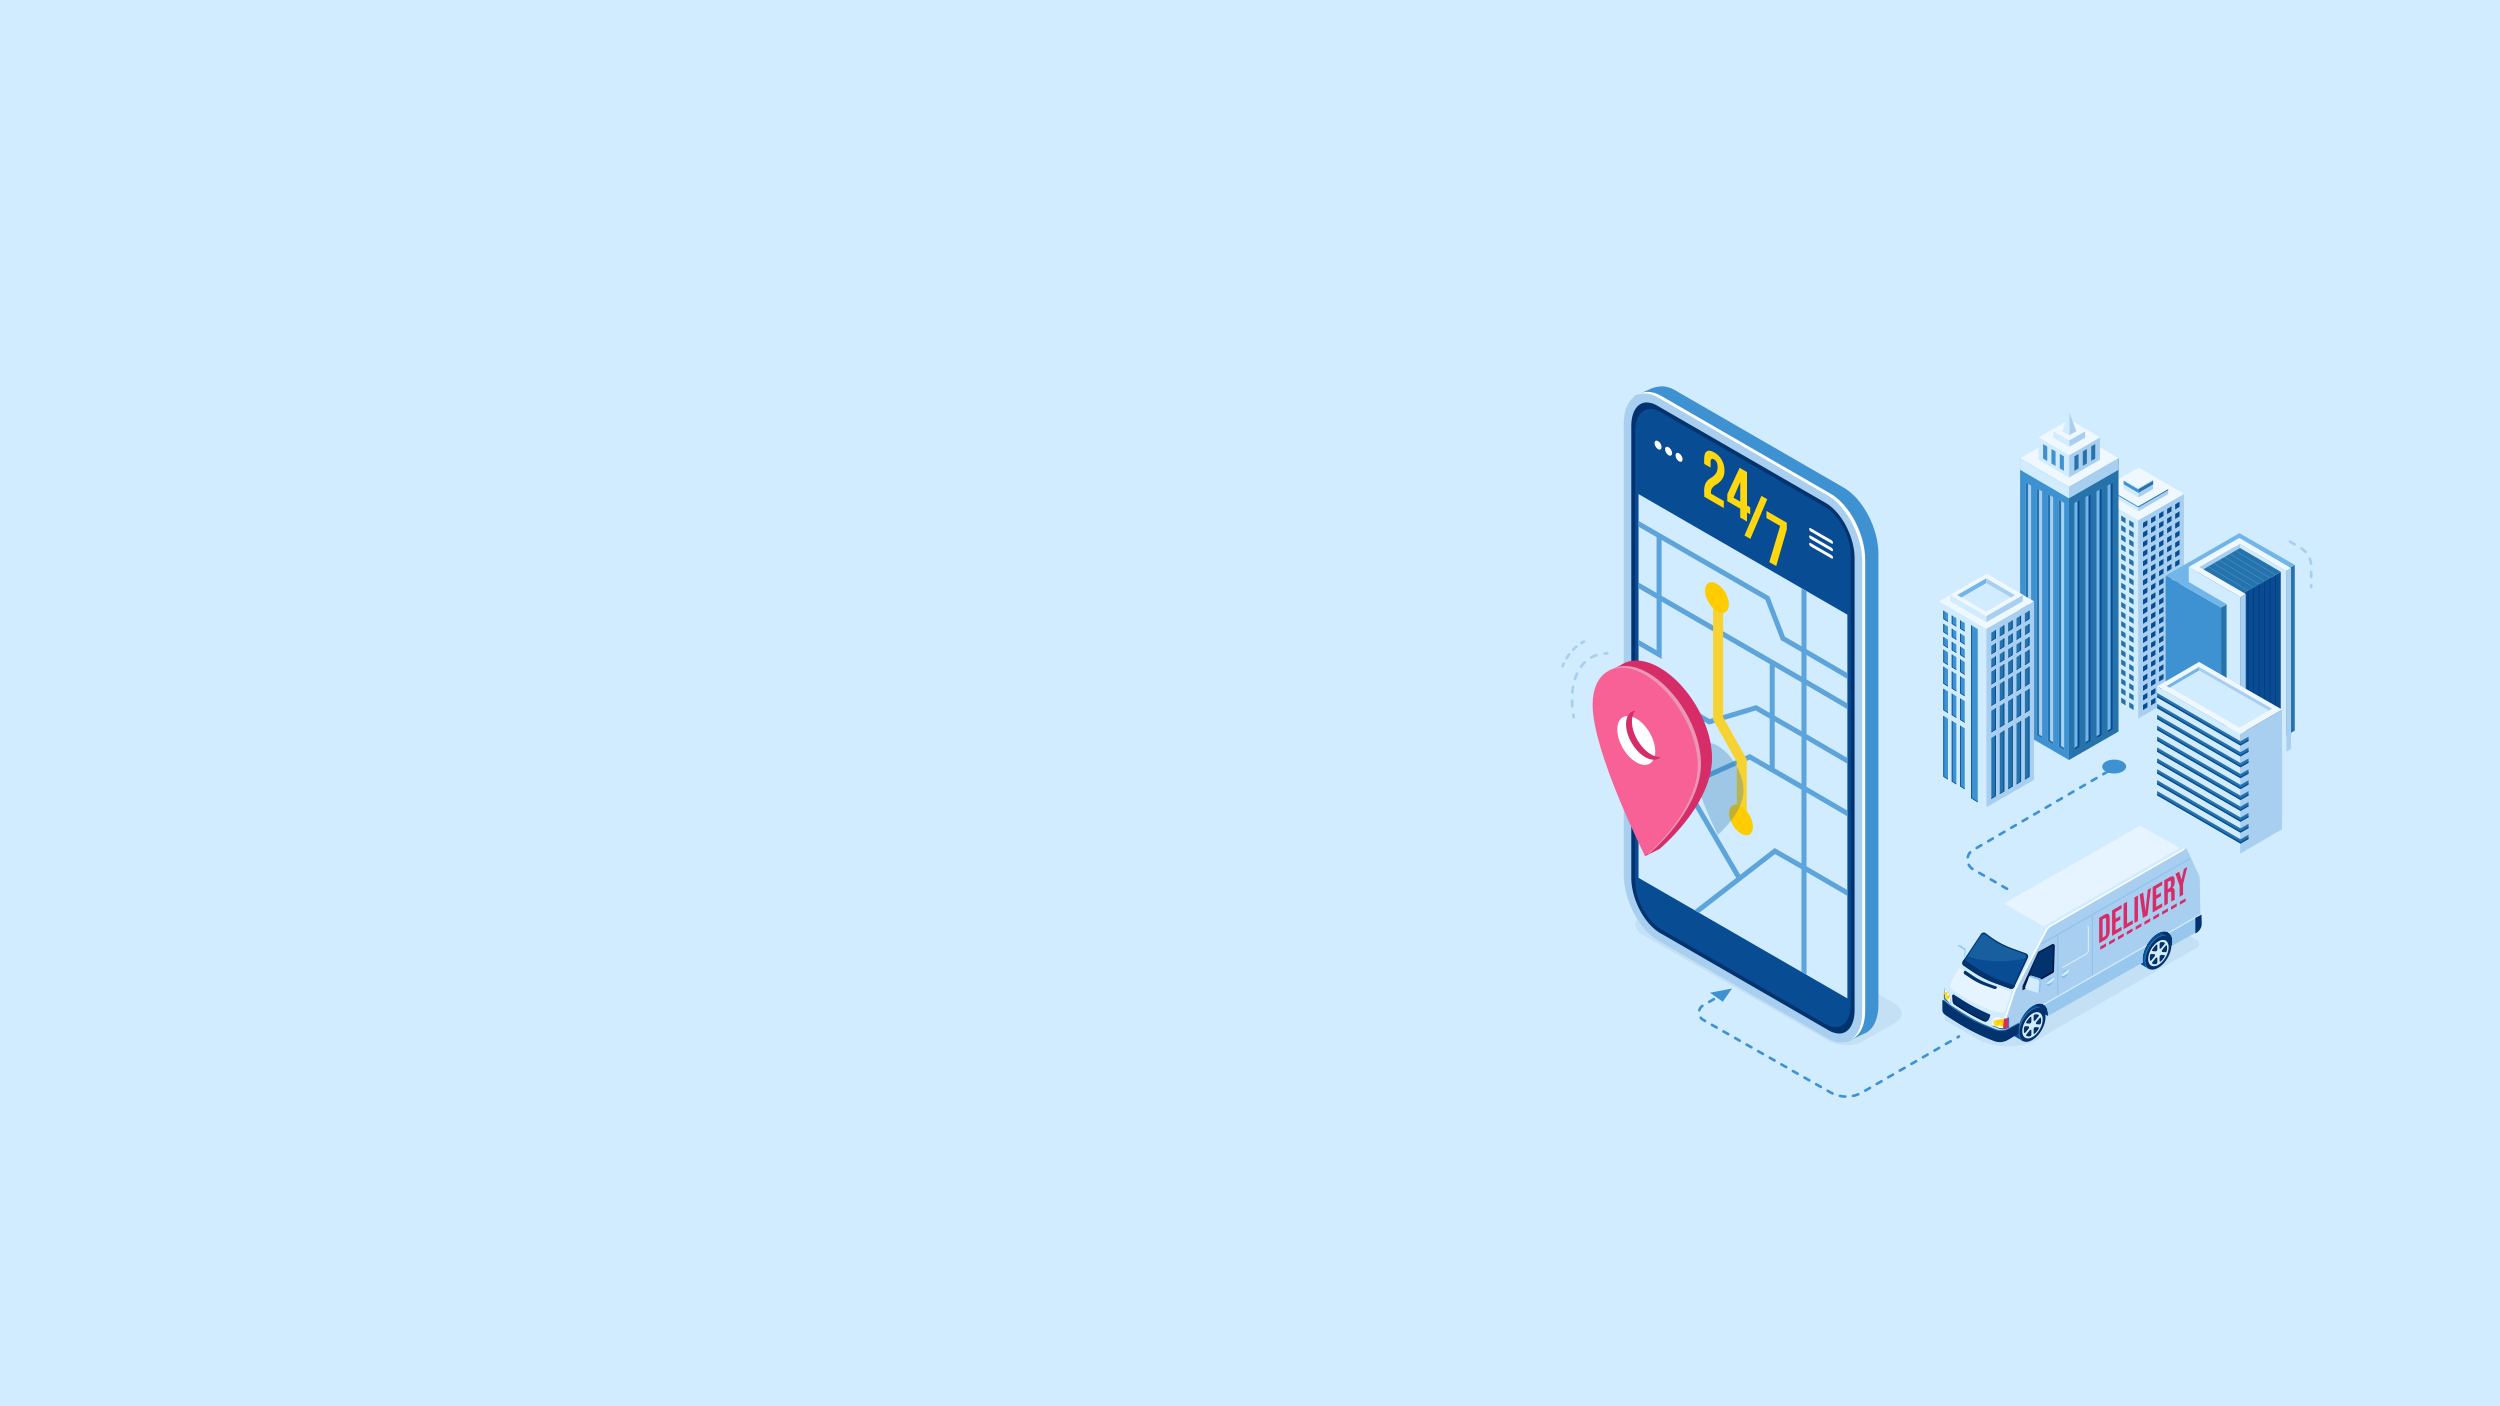 <svg xmlns="http://www.w3.org/2000/svg" xmlns:xlink="http://www.w3.org/1999/xlink" viewBox="0 0 1920 1080"><defs><style>.cls-1{fill:none;}.cls-2{isolation:isolate;}.cls-3{fill:#d1ebff;}.cls-4{fill:#3f92d1;}.cls-5{fill:#0fbab8;}.cls-6{fill:#92b4d1;opacity:0.2;}.cls-24,.cls-33,.cls-7{fill:#fff;}.cls-20,.cls-31,.cls-8{fill:#a8cff0;}.cls-9{fill:#03336e;}.cls-10{fill:#084c94;}.cls-11{clip-path:url(#clip-path);}.cls-12{opacity:0.8;}.cls-13{fill:#fc0;}.cls-14,.cls-17,.cls-25{fill:#2672ab;}.cls-14,.cls-27{opacity:0.3;}.cls-15{fill:#ffd70f;}.cls-16,.cls-26{fill:#f0f8ff;}.cls-18,.cls-22,.cls-27,.cls-30{fill:#72b5e8;}.cls-19{fill:url(#linear-gradient);}.cls-20,.cls-25,.cls-30,.cls-33{opacity:0.5;}.cls-21{fill:url(#linear-gradient-2);}.cls-22,.cls-26{opacity:0.7;}.cls-23{fill:#001a46;}.cls-24{mix-blend-mode:color-dodge;}.cls-28{fill:#ffde17;}.cls-29,.cls-34{fill:#d62d69;}.cls-31,.cls-34{mix-blend-mode:multiply;}.cls-32{fill:#f76195;}</style><clipPath id="clip-path" transform="translate(0.14 0.19)"><polygon class="cls-1" points="1258.26 674.01 1418.64 766.61 1418.64 471.88 1258.26 379.28 1258.26 674.01"/></clipPath><linearGradient id="linear-gradient" x1="8844.26" y1="9683.41" x2="8819.52" y2="9730.56" gradientTransform="translate(10346.59 10184.29) rotate(180)" gradientUnits="userSpaceOnUse"><stop offset="0" stop-color="#afb6e5"/><stop offset="0.14" stop-color="#b6bce8"/><stop offset="0.35" stop-color="#c8cdf1"/><stop offset="0.58" stop-color="#e5e9ff"/><stop offset="0.95" stop-color="#f5f4fc"/><stop offset="1" stop-color="#f7f6fb"/></linearGradient><linearGradient id="linear-gradient-2" x1="6289.47" y1="9541.45" x2="6228.9" y2="9656.89" gradientTransform="matrix(1, 0, 0, -1, -4528.76, 10184.29)" xlink:href="#linear-gradient"/></defs><g class="cls-2"><g id="Layer_1" data-name="Layer 1"><rect class="cls-3" width="1920" height="1080"/><path class="cls-4" d="M1614.37,588.52c0,3,4.11,5.35,9.18,5.35s9.18-2.4,9.18-5.35-4.11-5.34-9.18-5.34S1614.37,585.57,1614.37,588.52Z" transform="translate(0.14 0.19)"/><polygon class="cls-5" points="1643.35 466.98 1649.96 471.39 1654.36 463.9 1643.35 466.98"/><path class="cls-6" d="M1429.81,799.81l26-14.64c6.77-3.91,5.92-10.73-1.9-15.25l-141.08-80.41c-7.81-4.51-19.64-5-26.41-1.09l-26,14.64c-6.77,3.91-5.92,10.74,1.9,15.25l141.07,80.41C1411.21,803.23,1423,803.72,1429.81,799.81Z" transform="translate(0.14 0.19)"/><path class="cls-4" d="M1415.87,791.45l-130-75.07c-14.67-8.47-26.56-31.19-26.56-50.74V319.36c0-9.94-8.17-12.14-3.22-15.71.19-.14,11.61-5.33,11.82-5.41,5.33-2,11-2.95,18,1.05l130,75.07c14.67,8.46,26.56,31.18,26.56,50.74V771.37c0,10.39-3.36,17.8-8.7,21.19-.32.2-14.08,6.74-14.43,6.86C1414.56,801,1422.29,795.15,1415.87,791.45Z" transform="translate(0.14 0.19)"/><path class="cls-7" d="M1405.77,796.07l-130-75.07c-14.67-8.47-26.56-31.19-26.56-50.74V324c0-19.56,11.89-28.54,26.56-20.08l130,75.07c14.67,8.47,26.56,31.19,26.56,50.75V776C1432.33,795.55,1420.44,804.54,1405.77,796.07Z" transform="translate(0.14 0.19)"/><path class="cls-8" d="M1403.46,797.32l-130-75.07c-14.67-8.47-26.56-31.19-26.56-50.74V325.23c0-19.56,11.89-28.54,26.56-20.08l130,75.07c14.67,8.47,26.56,31.19,26.56,50.75V777.24C1430,796.8,1418.13,805.79,1403.46,797.32Z" transform="translate(0.14 0.19)"/><path class="cls-9" d="M1412.36,793.57a16.49,16.49,0,0,1-8.15-2.5L1274.87,716.4c-12.23-7.06-22.18-26.17-22.18-42.59V327.11c0-11.06,4.65-18.21,11.85-18.21a16.52,16.52,0,0,1,8.15,2.5L1402,386.07c12.24,7.06,22.19,26.17,22.19,42.59v346.7C1424.21,786.42,1419.56,793.57,1412.36,793.57Z" transform="translate(0.14 0.19)"/><path class="cls-10" d="M1255.67,675.92V331c0-14.35,8.73-20.94,19.49-14.73l126.58,73.08c10.76,6.21,19.48,22.88,19.48,37.23v345c0,14.35-8.72,20.94-19.48,14.73l-126.58-73.08C1264.4,706.94,1255.67,690.27,1255.67,675.92Z" transform="translate(0.14 0.19)"/><polygon class="cls-3" points="1258.4 674.2 1418.78 766.79 1418.78 472.06 1258.4 379.47 1258.4 674.2"/><path class="cls-7" d="M1390.43,408l16.06,9.27c.61.36,1.11.07,1.11-.63a2.46,2.46,0,0,0-1.11-1.91l-16.06-9.27c-.61-.35-1.11-.07-1.11.63A2.43,2.43,0,0,0,1390.43,408Zm16.06,12.45-16.06-9.27c-.61-.35-1.11-.07-1.11.63a2.44,2.44,0,0,0,1.11,1.91l16.06,9.27c.61.35,1.11.07,1.11-.63A2.44,2.44,0,0,0,1406.49,420.48Zm0,5.72-16.06-9.27c-.61-.35-1.11-.07-1.11.63a2.44,2.44,0,0,0,1.11,1.91l16.06,9.27c.61.35,1.11.07,1.11-.63A2.44,2.44,0,0,0,1406.49,426.2Z" transform="translate(0.14 0.19)"/><path class="cls-7" d="M1292.05,352.58c0,1.69-1.19,2.38-2.67,1.52a5.86,5.86,0,0,1-2.67-4.61c0-1.69,1.19-2.37,2.67-1.52A5.88,5.88,0,0,1,1292.05,352.58Z" transform="translate(0.14 0.19)"/><path class="cls-7" d="M1284,347.89c0,1.7-1.2,2.38-2.67,1.53a5.89,5.89,0,0,1-2.68-4.61c0-1.7,1.2-2.38,2.68-1.53A5.91,5.91,0,0,1,1284,347.89Z" transform="translate(0.14 0.19)"/><path class="cls-7" d="M1275.92,343.21c0,1.69-1.19,2.37-2.67,1.52a5.88,5.88,0,0,1-2.67-4.61c0-1.69,1.19-2.38,2.67-1.52A5.86,5.86,0,0,1,1275.92,343.21Z" transform="translate(0.14 0.19)"/><g class="cls-11"><g class="cls-12"><path class="cls-4" d="M1387.25,502.83l42.45,24.82v-4.44l-42.45-24.83V432.32l-3.85-2.22v66.06l-12.71-7.34-11.92-30.94-110.88-64v4.44l24.23,14v42.86l-24.23-14v4.44l24.23,14v39.58l-24.23-14v4.44L1276,505.85v-44l83,47.93v37.52l-10.32-6-35.73,10.78-65-37.56V519l43.79,25.29V602l-43.79,19.49v4.21l45.28-20.16L1333.25,674l-37.86,29.33,3.6,2.07,64.12-49.67,20.29,11.61v84.52h3.85V669.56l42.14,24.54.31-.55v-3.7l-42.45-24.73v-56.7l42.45,24.82v-4.45L1387.25,604V568l42.45,24.83V588.4l-42.45-24.82V526.07l42.45,24.82v-4.44l-42.45-24.83Zm-91.73,43.65,16.22,9.36.72.41,35.73-10.78,10.8,6.24v36l-15.27-8.81-48.2,21.46Zm87.88,116.44-20.6-11.8-26.48,20.51L1296.71,604l46.78-20.83,15.5,9v.12h.21l24.2,14Zm0-61.16-20.56-11.87v-36l20.56,11.87Zm0-40.4-20.56-11.87V512l20.56,11.87Zm0-42-107.43-62V414.52l79.7,46,11.92,30.93,15.81,9.13Z" transform="translate(0.14 0.19)"/><polygon class="cls-13" points="1341.53 630.1 1341.53 583.22 1323.35 550.73 1323.35 464.75 1315.66 460.31 1315.66 552.66 1333.84 585.15 1333.84 631.88 1341.53 630.1"/></g><path class="cls-13" d="M1327.66,464c0,5.8-4.1,8.14-9.16,5.22s-9.17-10-9.17-15.81,4.11-8.14,9.17-5.22S1327.66,458.2,1327.66,464Z" transform="translate(0.14 0.19)"/><path class="cls-13" d="M1346.13,634.8c0,5.81-4.11,8.15-9.17,5.23s-9.16-10-9.16-15.81,4.1-8.14,9.16-5.22S1346.13,629,1346.13,634.8Z" transform="translate(0.14 0.19)"/></g><path class="cls-14" d="M1338.87,606.76c0,17.8-19.76,34.15-19.76,34.15s-19.75-39.16-19.75-57c0-12.51,8.85-17.56,19.75-11.26S1338.87,594.24,1338.87,606.76Z" transform="translate(0.14 0.19)"/><path class="cls-15" d="M1308.66,377.24a14.41,14.41,0,0,1,1.13-6.32,10.76,10.76,0,0,1,4.07-4.08,12.4,12.4,0,0,0,4-3.71,8.77,8.77,0,0,0,1.11-4.57,8.62,8.62,0,0,0-.68-3.79,5,5,0,0,0-2-2.1q-2.7-1.56-2.7,2.18v4.07l-4.91-2.84v-3.69q0-4.61,2-5.93t5.77.86a15,15,0,0,1,5.77,5.8,16.84,16.84,0,0,1,2,8.23,11.62,11.62,0,0,1-1.44,5.94,14.46,14.46,0,0,1-5,4.72,10.13,10.13,0,0,0-3.12,2.78,6.26,6.26,0,0,0-.8,3.31v.81l9.88,5.7V390l-15-8.68Z" transform="translate(0.14 0.19)"/><path class="cls-15" d="M1336.36,390.46l-9.93-5.73v-5.42l9.46-20.2,5.67,3.28V388l2.46,1.42v5.43l-2.46-1.42v6.89l-5.2-3Zm0-5.42V370.23l-.1-.05-5.1,11.86Z" transform="translate(0.14 0.19)"/><path class="cls-15" d="M1352.62,380.63l4.49,2.6-13,30.44-4.49-2.6Z" transform="translate(0.14 0.19)"/><path class="cls-15" d="M1367,403.73l-10.49-6.06v-5.42l15.6,9v5.2L1364,434.53l-5.3-3Z" transform="translate(0.14 0.19)"/><polygon class="cls-8" points="1642.06 399.53 1642.06 551.89 1677.26 531.65 1677.26 379.29 1642.06 399.53"/><path class="cls-10" d="M1673.77,385.08l-3.38,2.08v3.91l3.38-2.08Zm-6.17,3.56-3.39,2.07v3.92l3.39-2.08Zm-6.18,3.56-3.38,2.07v3.91l3.38-2.08Zm-15.73,9.19v3.91l3.38-2.08v-3.91Zm9.56-5.63-3.39,2.07v3.91l3.39-2.08Z" transform="translate(0.14 0.19)"/><path class="cls-10" d="M1673.77,392.44l-3.38,2.08v3.91l3.38-2.08ZM1667.6,396l-3.39,2.07V402l3.39-2.07Zm-6.18,3.56-3.38,2.07v3.91l3.38-2.08Zm-15.73,9.19v3.91l3.38-2.08v-3.91Zm9.56-5.64-3.39,2.08v3.91l3.39-2.08Z" transform="translate(0.14 0.19)"/><path class="cls-10" d="M1673.77,399.8l-3.38,2.08v3.91l3.38-2.08Zm-6.17,3.56-3.39,2.07v3.91l3.39-2.08Zm-6.18,3.56L1658,409v3.91l3.38-2.08Zm-15.73,9.19V420l3.38-2.08V414Zm9.56-5.64-3.39,2.08v3.91l3.39-2.08Z" transform="translate(0.14 0.19)"/><path class="cls-10" d="M1673.77,407.16l-3.38,2.08v3.91l3.38-2.08Zm-6.17,3.56-3.39,2.07v3.91l3.39-2.08Zm-6.18,3.56-3.38,2.07v3.91l3.38-2.08Zm-15.73,9.19v3.91l3.38-2.08v-3.91Zm9.56-5.64-3.39,2.08v3.91l3.39-2.08Z" transform="translate(0.14 0.19)"/><path class="cls-10" d="M1673.77,414.52l-3.38,2.07v3.91l3.38-2.07Zm-6.17,3.56-3.39,2.07v3.91l3.39-2.08Zm-6.18,3.55-3.38,2.08v3.91l3.38-2.08Zm-15.73,9.2v3.91l3.38-2.08v-3.91Zm9.56-5.64-3.39,2.08v3.91l3.39-2.08Z" transform="translate(0.14 0.19)"/><path class="cls-10" d="M1673.77,421.88l-3.38,2.07v3.91l3.38-2.08Zm-6.17,3.56-3.39,2.07v3.91l3.39-2.08Zm-6.18,3.55-3.38,2.08V435l3.38-2.08Zm-15.73,9.2v3.91l3.38-2.08v-3.91Zm9.56-5.64-3.39,2.08v3.91l3.39-2.08Z" transform="translate(0.14 0.19)"/><path class="cls-10" d="M1673.77,429.24l-3.38,2.07v3.91l3.38-2.08Zm-6.17,3.56-3.39,2.07v3.91l3.39-2.08Zm-6.18,3.55-3.38,2.08v3.91l3.38-2.08Zm-15.73,9.2v3.91l3.38-2.08v-3.91Zm9.56-5.64-3.39,2.08v3.91l3.39-2.08Z" transform="translate(0.14 0.19)"/><path class="cls-10" d="M1673.77,436.6l-3.38,2.07v3.91l3.38-2.08Zm-6.17,3.55-3.39,2.08v3.91l3.39-2.08Zm-6.18,3.56-3.38,2.08v3.91l3.38-2.08Zm-15.73,9.2v3.91l3.38-2.08v-3.91Zm9.56-5.64-3.39,2.08v3.91l3.39-2.08Z" transform="translate(0.14 0.19)"/><path class="cls-10" d="M1673.77,444l-3.38,2.07v3.91l3.38-2.08Zm-6.17,3.55-3.39,2.08v3.91l3.39-2.08Zm-6.18,3.56-3.38,2.08v3.91l3.38-2.08Zm-15.73,9.19v3.92l3.38-2.08v-3.91Zm9.56-5.63-3.39,2.08v3.91l3.39-2.08Z" transform="translate(0.14 0.19)"/><path class="cls-10" d="M1673.77,451.32l-3.38,2.07v3.91l3.38-2.08Zm-6.17,3.55-3.39,2.08v3.91l3.39-2.08Zm-6.18,3.56-3.38,2.08v3.91l3.38-2.08Zm-15.73,9.19v3.91l3.38-2.08v-3.9Zm9.56-5.63-3.39,2.08V468l3.39-2.08Z" transform="translate(0.14 0.19)"/><path class="cls-10" d="M1673.77,458.67l-3.38,2.08v3.91l3.38-2.08Zm-6.17,3.56-3.39,2.08v3.91l3.39-2.08Zm-6.18,3.56-3.38,2.08v3.91l3.38-2.08ZM1645.69,475v3.91l3.38-2.08v-3.9Zm9.56-5.63-3.39,2.08v3.91l3.39-2.08Z" transform="translate(0.14 0.19)"/><path class="cls-10" d="M1673.77,466l-3.38,2.08V472l3.38-2.08Zm-6.17,3.56-3.39,2.08v3.91l3.39-2.08Zm-6.18,3.56-3.38,2.08v3.91l3.38-2.08Zm-15.73,9.19v3.91l3.38-2.08v-3.9Zm9.56-5.63-3.39,2.07v3.92l3.39-2.08Z" transform="translate(0.14 0.19)"/><path class="cls-10" d="M1673.77,473.39l-3.38,2.08v3.91l3.38-2.08ZM1667.6,477l-3.39,2.08v3.91l3.39-2.08Zm-6.18,3.56-3.38,2.08v3.91l3.38-2.08Zm-15.73,9.19v3.91l3.38-2.08v-3.9Zm9.56-5.63-3.39,2.07v3.91l3.39-2.07Z" transform="translate(0.14 0.19)"/><path class="cls-10" d="M1673.77,480.75l-3.38,2.08v3.91l3.38-2.08Zm-6.17,3.56-3.39,2.08v3.91l3.39-2.08Zm-6.18,3.56L1658,490v3.91l3.38-2.08Zm-15.73,9.19V501l3.38-2.08V495Zm9.56-5.63-3.39,2.07v3.91l3.39-2.08Z" transform="translate(0.14 0.19)"/><path class="cls-10" d="M1673.77,488.11l-3.38,2.08v3.91l3.38-2.08Zm-6.17,3.56-3.39,2.08v3.91l3.39-2.08Zm-6.18,3.56L1658,497.3v3.92l3.38-2.08Zm-15.73,9.19v3.91l3.38-2.08v-3.9Zm9.56-5.63-3.39,2.07v3.91l3.39-2.08Z" transform="translate(0.14 0.19)"/><path class="cls-10" d="M1673.77,495.47l-3.38,2.08v3.91l3.38-2.08ZM1667.6,499l-3.39,2.08V505l3.39-2.08Zm-6.18,3.56-3.38,2.07v3.91l3.38-2.07Zm-15.73,9.19v3.91l3.38-2.08V509.7Zm9.56-5.63-3.39,2.07v3.91l3.39-2.08Z" transform="translate(0.14 0.19)"/><path class="cls-10" d="M1673.77,502.83l-3.38,2.08v3.91l3.38-2.08Zm-6.17,3.56-3.39,2.08v3.91l3.39-2.08Zm-6.18,3.56L1658,512v3.91l3.38-2.08Zm-15.73,9.19v3.91l3.38-2.08v-3.91Zm9.56-5.63-3.39,2.07v3.91l3.39-2.08Z" transform="translate(0.14 0.19)"/><path class="cls-10" d="M1673.77,510.19l-3.38,2.08v3.91l3.38-2.08Zm-6.17,3.56-3.39,2.08v3.91l3.39-2.08Zm-6.18,3.56-3.38,2.07v3.91l3.38-2.08Zm-15.73,9.19v3.91l3.38-2.08v-3.91Zm9.56-5.63-3.39,2.07v3.91l3.39-2.08Z" transform="translate(0.14 0.19)"/><path class="cls-10" d="M1673.77,517.55l-3.38,2.08v3.91l3.38-2.08Zm-6.17,3.56-3.39,2.07v3.91l3.39-2.07Zm-6.18,3.56-3.38,2.07v3.91l3.38-2.08Zm-15.73,9.19v3.91l3.38-2.08v-3.91Zm9.56-5.64-3.39,2.08v3.91l3.39-2.08Z" transform="translate(0.14 0.19)"/><path class="cls-10" d="M1673.77,524.91l-3.38,2.08v3.91l3.38-2.08Zm-6.17,3.56-3.39,2.07v3.91l3.39-2.08Zm-6.18,3.56L1658,534.1V538l3.38-2.08Zm-15.73,9.19v3.91l3.38-2.08v-3.91Zm9.56-5.64-3.39,2.08v3.91l3.39-2.08Z" transform="translate(0.14 0.19)"/><polygon class="cls-16" points="1607.37 379.32 1642.08 399.53 1677.26 379.29 1642.51 359.06 1607.37 379.32"/><polygon class="cls-3" points="1642.08 399.53 1642.08 551.89 1607.37 531.66 1607.37 379.32 1642.08 399.53"/><path class="cls-17" d="M1635.1,399.31v3.91l3.38,2.08v-3.91Zm-6.17.35,3.38,2.08v-3.91l-3.38-2.07ZM1610.4,389l3.39,2.08v-3.91l-3.39-2.08Zm6.18,3.56,3.38,2.08v-3.92l-3.38-2.07Zm6.17,3.55,3.39,2.08v-3.91l-3.39-2.07Z" transform="translate(0.14 0.19)"/><path class="cls-17" d="M1635.1,406.67v3.91l3.38,2.08v-3.91Zm-6.17.35,3.38,2.08v-3.91l-3.38-2.08Zm-18.53-10.67,3.39,2.08v-3.91l-3.39-2.08Zm6.18,3.56L1620,402v-3.91l-3.38-2.07Zm6.17,3.55,3.39,2.08v-3.91l-3.39-2.07Z" transform="translate(0.14 0.19)"/><path class="cls-17" d="M1635.1,414v3.91l3.38,2.08v-3.91Zm-6.17.35,3.38,2.08v-3.91l-3.38-2.08Zm-18.53-10.67,3.39,2.08v-3.91l-3.39-2.08Zm6.18,3.55,3.38,2.08v-3.91l-3.38-2.07Zm6.17,3.56,3.39,2.08V409l-3.39-2.07Z" transform="translate(0.14 0.19)"/><path class="cls-17" d="M1635.1,421.39v3.91l3.38,2.08v-3.91Zm-6.17.35,3.38,2.08v-3.91l-3.38-2.08Zm-18.53-10.67,3.39,2.08v-3.91l-3.39-2.08Zm6.18,3.55,3.38,2.08v-3.91l-3.38-2.07Zm6.17,3.56,3.39,2.08v-3.91l-3.39-2.07Z" transform="translate(0.14 0.19)"/><path class="cls-17" d="M1635.1,428.75v3.91l3.38,2.08v-3.91Zm-6.17.35,3.38,2.08v-3.91l-3.38-2.08Zm-18.53-10.67,3.39,2.07v-3.91l-3.39-2.07Zm6.18,3.55,3.38,2.08v-3.91l-3.38-2.07Zm6.17,3.56,3.39,2.08v-3.91l-3.39-2.08Z" transform="translate(0.14 0.19)"/><path class="cls-17" d="M1635.1,436.11V440l3.38,2.08v-3.91Zm-6.17.35,3.38,2.08v-3.91l-3.38-2.08Zm-18.53-10.68,3.39,2.08V424l-3.39-2.07Zm6.18,3.56,3.38,2.08v-3.91l-3.38-2.07Zm6.17,3.56,3.39,2.08v-3.91l-3.39-2.08Z" transform="translate(0.14 0.19)"/><path class="cls-17" d="M1635.1,443.47v3.91l3.38,2.08v-3.91Zm-6.17.35,3.38,2.08V442l-3.38-2.08Zm-18.53-10.68,3.39,2.08v-3.91l-3.39-2.07Zm6.18,3.56,3.38,2.08v-3.91l-3.38-2.07Zm6.17,3.56,3.39,2.08v-3.91l-3.39-2.08Z" transform="translate(0.14 0.19)"/><path class="cls-17" d="M1635.1,450.83v3.91l3.38,2.08v-3.91Zm-6.17.35,3.38,2.08v-3.91l-3.38-2.08ZM1610.4,440.5l3.39,2.08v-3.91l-3.39-2.07Zm6.18,3.56,3.38,2.08v-3.91l-3.38-2.08Zm6.17,3.56,3.39,2.08v-3.91l-3.39-2.08Z" transform="translate(0.14 0.19)"/><path class="cls-17" d="M1635.1,458.19v3.91l3.38,2.08v-3.92Zm-6.17.35,3.38,2.08v-3.91l-3.38-2.08Zm-18.53-10.68,3.39,2.08V446L1610.4,444Zm6.18,3.56,3.38,2.08v-3.91l-3.38-2.08Zm6.17,3.56,3.39,2.08v-3.91l-3.39-2.08Z" transform="translate(0.14 0.19)"/><path class="cls-17" d="M1635.1,465.55v3.9l3.38,2.08v-3.91Zm-6.17.35,3.38,2.08v-3.91l-3.38-2.08Zm-18.53-10.68,3.39,2.08v-3.91l-3.39-2.07Zm6.18,3.56,3.38,2.08V457l-3.38-2.08Zm6.17,3.56,3.39,2.08v-3.91l-3.39-2.08Z" transform="translate(0.14 0.19)"/><path class="cls-17" d="M1635.1,472.91v3.9l3.38,2.08V475Zm-6.17.35,3.38,2.08v-3.91l-3.38-2.08Zm-18.53-10.68,3.39,2.08v-3.91l-3.39-2.08Zm6.18,3.56,3.38,2.08v-3.91l-3.38-2.08Zm6.17,3.56,3.39,2.08v-3.91l-3.39-2.08Z" transform="translate(0.14 0.19)"/><path class="cls-17" d="M1635.1,480.27v3.9l3.38,2.08v-3.91Zm-6.17.35,3.38,2.08v-3.92l-3.38-2.07Zm-18.53-10.68,3.39,2.08v-3.91L1610.4,466Zm6.18,3.56,3.38,2.08v-3.91l-3.38-2.08Zm6.17,3.56,3.39,2.08v-3.91l-3.39-2.08Z" transform="translate(0.14 0.19)"/><path class="cls-17" d="M1635.1,487.63v3.9l3.38,2.08V489.7Zm-6.17.35,3.38,2.07v-3.91l-3.38-2.07ZM1610.4,477.3l3.39,2.08v-3.91l-3.39-2.08Zm6.18,3.56,3.38,2.08V479l-3.38-2.08Zm6.17,3.56,3.39,2.08v-3.91l-3.39-2.08Z" transform="translate(0.14 0.19)"/><path class="cls-17" d="M1635.1,495v3.9l3.38,2.08v-3.91Zm-6.17.34,3.38,2.08V493.5l-3.38-2.07Zm-18.53-10.67,3.39,2.08v-3.91l-3.39-2.08Zm6.18,3.56,3.38,2.08v-3.91l-3.38-2.08Zm6.17,3.56,3.39,2.08V490l-3.39-2.08Z" transform="translate(0.14 0.19)"/><path class="cls-17" d="M1635.1,502.35v3.9l3.38,2.08v-3.91Zm-6.17.34,3.38,2.08v-3.91l-3.38-2.07ZM1610.4,492l3.39,2.08v-3.91l-3.39-2.08Zm6.18,3.56,3.38,2.08v-3.91l-3.38-2.08Zm6.17,3.56,3.39,2.08V497.3l-3.39-2.07Z" transform="translate(0.14 0.19)"/><path class="cls-17" d="M1635.1,509.7v3.91l3.38,2.08v-3.91Zm-6.17.35,3.38,2.08v-3.91l-3.38-2.07Zm-18.53-10.67,3.39,2.08v-3.91l-3.39-2.08Zm6.18,3.56L1620,505v-3.91l-3.38-2.08Zm6.17,3.56,3.39,2.07v-3.91l-3.39-2.07Z" transform="translate(0.14 0.19)"/><path class="cls-17" d="M1635.1,517.06V521l3.38,2.08v-3.91Zm-6.17.35,3.38,2.08v-3.91l-3.38-2.07Zm-18.53-10.67,3.39,2.08v-3.91l-3.39-2.08Zm6.18,3.56,3.38,2.08v-3.91l-3.38-2.08Zm6.17,3.55,3.39,2.08V512l-3.39-2.07Z" transform="translate(0.14 0.19)"/><path class="cls-17" d="M1635.1,524.42v3.91l3.38,2.08V526.5Zm-6.17.35,3.38,2.08v-3.91l-3.38-2.07ZM1610.4,514.1l3.39,2.08v-3.91l-3.39-2.08Zm6.18,3.56,3.38,2.08v-3.91l-3.38-2.08Zm6.17,3.55,3.39,2.08v-3.91l-3.39-2.07Z" transform="translate(0.14 0.19)"/><path class="cls-17" d="M1635.1,531.78v3.91l3.38,2.08v-3.91Zm-6.17.35,3.38,2.08V530.3l-3.38-2.08Zm-18.53-10.67,3.39,2.08v-3.91l-3.39-2.08Zm6.18,3.56,3.38,2.07v-3.91l-3.38-2.07Zm6.17,3.55,3.39,2.08v-3.91l-3.39-2.07Z" transform="translate(0.14 0.19)"/><path class="cls-17" d="M1635.1,539.14v3.91l3.38,2.08v-3.91Zm-6.17.35,3.38,2.08v-3.91l-3.38-2.08Zm-18.53-10.67,3.39,2.08V527l-3.39-2.08Zm6.18,3.55,3.38,2.08v-3.91l-3.38-2.07Zm6.17,3.56,3.39,2.08V534.1l-3.39-2.07Z" transform="translate(0.14 0.19)"/><polygon class="cls-8" points="1642.11 388.76 1642.11 392.75 1665.15 379.5 1665.15 375.51 1642.11 388.76"/><polygon class="cls-3" points="1642.12 388.76 1642.12 392.75 1619.39 379.5 1619.39 375.53 1642.12 388.76"/><polygon class="cls-17" points="1642.11 388.76 1642.11 389.75 1665.15 376.5 1665.15 375.51 1642.11 388.76"/><polygon class="cls-4" points="1642.12 388.76 1642.12 389.75 1619.39 376.5 1619.39 375.53 1642.12 388.76"/><polygon class="cls-16" points="1619.39 375.53 1642.12 388.76 1665.15 375.51 1642.4 362.26 1619.39 375.53"/><polygon class="cls-8" points="1642.19 374.9 1642.19 382.13 1653.6 375.57 1653.6 368.34 1642.19 374.9"/><polygon class="cls-3" points="1642.19 374.9 1642.19 382.13 1630.95 375.57 1630.95 368.35 1642.19 374.9"/><polygon class="cls-17" points="1642.19 375.8 1642.19 378.51 1653.6 371.95 1653.6 369.24 1642.19 375.8"/><polygon class="cls-4" points="1642.19 375.8 1642.19 378.51 1630.95 371.95 1630.95 369.25 1642.19 375.8"/><polygon class="cls-16" points="1630.95 368.35 1642.19 374.9 1653.6 368.34 1642.34 361.78 1630.95 368.35"/><polygon class="cls-17" points="1588.95 373.81 1588.95 583.7 1627.03 561.8 1627.03 351.91 1588.95 373.81"/><polygon class="cls-4" points="1588.97 373.81 1588.97 583.7 1551.42 561.81 1551.42 351.94 1588.97 373.81"/><polygon class="cls-8" points="1588.95 373.81 1588.95 382.7 1627.03 360.81 1627.03 351.91 1588.95 373.81"/><polygon class="cls-3" points="1588.97 373.81 1588.97 382.7 1551.42 360.81 1551.42 351.94 1588.97 373.81"/><polygon class="cls-16" points="1551.42 351.94 1588.97 373.81 1627.03 351.91 1589.44 330.02 1551.42 351.94"/><polygon class="cls-18" points="1618.58 372.94 1622.68 370.55 1622.68 560.31 1618.58 562.7 1618.58 372.94"/><polygon class="cls-10" points="1620.93 371.57 1620.93 559.65 1618.58 561.02 1618.58 562.7 1622.68 560.31 1622.68 370.55 1620.93 371.57"/><polygon class="cls-18" points="1610.11 377.39 1614.21 375.01 1614.21 564.76 1610.11 567.15 1610.11 377.39"/><polygon class="cls-10" points="1612.46 376.03 1612.46 564.1 1610.11 565.47 1610.11 567.15 1614.21 564.76 1614.21 375.01 1612.46 376.03"/><polygon class="cls-18" points="1601.64 381.85 1605.74 379.46 1605.74 569.22 1601.64 571.61 1601.64 381.85"/><polygon class="cls-10" points="1603.99 380.48 1603.99 568.56 1601.64 569.93 1601.64 571.61 1605.74 569.22 1605.74 379.46 1603.99 380.48"/><polygon class="cls-18" points="1593.17 386.3 1597.27 383.91 1597.27 573.67 1593.17 576.06 1593.17 386.3"/><polygon class="cls-10" points="1595.52 384.93 1595.52 573.01 1593.17 574.38 1593.17 576.06 1597.27 573.67 1597.27 383.91 1595.52 384.93"/><polygon class="cls-8" points="1559.88 372.94 1555.78 370.55 1555.78 560.31 1559.88 562.7 1559.88 372.94"/><polygon class="cls-17" points="1557.53 371.57 1557.53 559.65 1559.88 561.02 1559.88 562.7 1555.78 560.31 1555.78 370.55 1557.53 371.57"/><polygon class="cls-8" points="1568.35 377.39 1564.25 375.01 1564.25 564.76 1568.35 567.15 1568.35 377.39"/><polygon class="cls-17" points="1566.01 376.03 1566.01 564.1 1568.35 565.47 1568.35 567.15 1564.25 564.76 1564.25 375.01 1566.01 376.03"/><polygon class="cls-8" points="1576.82 381.85 1572.72 379.46 1572.72 569.22 1576.82 571.61 1576.82 381.85"/><polygon class="cls-17" points="1574.47 380.48 1574.47 568.56 1576.82 569.93 1576.82 571.61 1572.72 569.22 1572.72 379.46 1574.47 380.48"/><polygon class="cls-8" points="1585.29 386.3 1581.19 383.91 1581.19 573.67 1585.29 576.06 1585.29 386.3"/><polygon class="cls-17" points="1582.94 384.93 1582.94 573.01 1585.29 574.38 1585.29 576.06 1581.19 573.67 1581.19 383.91 1582.94 384.93"/><polygon class="cls-8" points="1589.06 349.53 1589.06 366.71 1612.78 353.07 1612.78 335.89 1589.06 349.53"/><polygon class="cls-3" points="1589.07 349.53 1589.07 366.71 1565.67 353.07 1565.67 335.9 1589.07 349.53"/><polygon class="cls-4" points="1572.28 342.95 1569.06 341.05 1569.06 352.19 1572.28 354.1 1572.28 342.95"/><polygon class="cls-4" points="1578.67 346.7 1575.49 344.83 1575.49 355.97 1578.67 357.84 1578.67 346.7"/><polygon class="cls-4" points="1585.07 350.45 1581.92 348.62 1581.92 359.75 1585.07 361.59 1585.07 350.45"/><polygon class="cls-17" points="1606.04 342.78 1609.14 341.05 1609.14 352.19 1606.04 353.92 1606.04 342.78"/><polygon class="cls-17" points="1599.58 346.61 1602.73 344.83 1602.73 355.97 1599.58 357.75 1599.58 346.61"/><polygon class="cls-17" points="1593.13 350.45 1596.33 348.62 1596.33 359.75 1593.13 361.59 1593.13 350.45"/><polygon class="cls-16" points="1565.67 335.9 1589.07 349.53 1612.78 335.89 1589.36 322.25 1565.67 335.9"/><polygon class="cls-8" points="1589.14 338.15 1589.14 343.16 1601.42 336.1 1601.42 331.09 1589.14 338.15"/><polygon class="cls-3" points="1589.14 338.15 1589.14 343.16 1577.03 336.1 1577.03 331.1 1589.14 338.15"/><polygon class="cls-16" points="1577.03 331.1 1589.14 338.15 1601.42 331.09 1589.3 324.03 1577.03 331.1"/><polygon class="cls-8" points="1589.19 316.73 1589.19 334.29 1594.64 331.15 1589.19 316.73"/><polygon class="cls-3" points="1589.19 316.73 1589.19 334.29 1583.81 331.15 1589.19 316.73"/><polygon class="cls-8" points="1525.39 482.96 1525.39 620.05 1562.13 598.93 1562.13 461.84 1525.39 482.96"/><polygon class="cls-3" points="1525.42 482.96 1525.42 620.05 1489.19 598.94 1489.19 461.87 1525.42 482.96"/><polygon class="cls-16" points="1489.19 461.87 1525.42 482.96 1562.13 461.84 1525.87 440.72 1489.19 461.87"/><path class="cls-4" d="M1492.36,495.42l3.54,2.17v-6.52l-3.54-2.17Zm6.45,3.71,3.53,2.17v-6.52l-3.53-2.16Zm6.44,3.71,3.53,2.17V498.5l-3.53-2.17Z" transform="translate(0.14 0.19)"/><path class="cls-4" d="M1492.36,485.32l3.54,2.18V481l-3.54-2.17Zm6.45,3.72,3.53,2.17v-6.52l-3.53-2.17Zm6.44,3.71,3.53,2.17v-6.51l-3.53-2.17Z" transform="translate(0.14 0.19)"/><path class="cls-4" d="M1492.36,475.23l3.54,2.17v-6.51l-3.54-2.17Zm6.45,3.72,3.53,2.17V474.6l-3.53-2.17Zm6.44,3.71,3.53,2.17v-6.52l-3.53-2.16Z" transform="translate(0.14 0.19)"/><path class="cls-4" d="M1492.36,508.49l3.54,2.17v-9.88l-3.54-2.17Zm6.45,3.71,3.53,2.17v-9.88l-3.53-2.17Zm6.44,3.71,3.53,2.17V508.2l-3.53-2.16Z" transform="translate(0.14 0.19)"/><path class="cls-4" d="M1492.36,524.92l3.54,2.17V513.84l-3.54-2.16Zm6.45,3.71,3.53,2.17V517.56l-3.53-2.17Zm6.44,3.72,3.53,2.17V521.27l-3.53-2.17Z" transform="translate(0.14 0.19)"/><path class="cls-4" d="M1492.36,545.28l3.54,2.17V530.84l-3.54-2.17Zm6.45,3.71,3.53,2.17V534.55l-3.53-2.17Zm6.44,3.71,3.53,2.17v-16.6l-3.53-2.17Z" transform="translate(0.14 0.19)"/><polygon class="cls-4" points="1513.82 480.09 1513.82 613.1 1518.91 616.23 1518.91 483.22 1513.82 480.09"/><polygon class="cls-4" points="1492.51 596.54 1496.04 598.71 1496.04 551.94 1492.51 549.77 1492.51 596.54"/><polygon class="cls-4" points="1498.95 600.26 1502.48 602.43 1502.48 555.66 1498.95 553.49 1498.95 600.26"/><polygon class="cls-4" points="1505.39 603.97 1508.93 606.14 1508.93 559.37 1505.39 557.2 1505.39 603.97"/><polygon class="cls-10" points="1502.48 480.7 1499.58 478.92 1499.58 473 1498.95 472.62 1498.95 479.13 1502.48 481.3 1502.48 480.7"/><polygon class="cls-10" points="1502.48 500.89 1499.58 499.11 1499.58 493.19 1498.95 492.8 1498.95 499.32 1502.48 501.49 1502.48 500.89"/><polygon class="cls-10" points="1502.48 490.8 1499.58 489.01 1499.58 483.1 1498.95 482.71 1498.95 489.22 1502.48 491.39 1502.48 490.8"/><polygon class="cls-10" points="1508.93 554.46 1506.02 552.68 1506.02 536.67 1505.39 536.28 1505.39 552.89 1508.93 555.06 1508.93 554.46"/><polygon class="cls-10" points="1502.48 513.96 1499.58 512.18 1499.58 502.89 1498.95 502.51 1498.95 512.38 1502.48 514.56 1502.48 513.96"/><polygon class="cls-10" points="1508.93 517.67 1506.02 515.89 1506.02 506.61 1505.39 506.22 1505.39 516.1 1508.93 518.27 1508.93 517.67"/><polygon class="cls-10" points="1508.93 504.6 1506.02 502.82 1506.02 496.9 1505.39 496.52 1505.39 503.03 1508.93 505.2 1508.93 504.6"/><polygon class="cls-10" points="1508.93 494.51 1506.02 492.73 1506.02 486.81 1505.39 486.42 1505.39 492.94 1508.93 495.11 1508.93 494.51"/><polygon class="cls-10" points="1508.93 534.11 1506.02 532.32 1506.02 519.68 1505.39 519.29 1505.39 532.53 1508.93 534.7 1508.93 534.11"/><polygon class="cls-10" points="1502.48 530.39 1499.58 528.61 1499.58 515.96 1498.95 515.58 1498.95 528.82 1502.48 530.99 1502.48 530.39"/><polygon class="cls-10" points="1508.93 484.42 1506.02 482.63 1506.02 476.72 1505.39 476.33 1505.39 482.85 1508.93 485.01 1508.93 484.42"/><polygon class="cls-10" points="1499.58 600.05 1499.58 553.88 1498.95 553.49 1498.95 600.26 1502.48 602.43 1502.48 601.83 1499.58 600.05"/><polygon class="cls-10" points="1496.04 547.04 1493.14 545.25 1493.14 529.24 1492.51 528.86 1492.51 545.46 1496.04 547.63 1496.04 547.04"/><polygon class="cls-10" points="1502.48 550.75 1499.58 548.97 1499.58 532.96 1498.95 532.57 1498.95 549.18 1502.48 551.35 1502.48 550.75"/><polygon class="cls-10" points="1506.02 603.76 1506.02 557.59 1505.39 557.2 1505.39 603.97 1508.93 606.14 1508.93 605.54 1506.02 603.76"/><polygon class="cls-10" points="1514.45 612.88 1514.45 480.48 1513.82 480.09 1513.82 613.1 1518.91 616.23 1518.91 615.63 1514.45 612.88"/><polygon class="cls-10" points="1493.14 596.33 1493.14 550.16 1492.51 549.77 1492.51 596.54 1496.04 598.71 1496.04 598.12 1493.14 596.33"/><polygon class="cls-10" points="1496.04 526.68 1493.14 524.89 1493.14 512.25 1492.51 511.86 1492.51 525.11 1496.04 527.27 1496.04 526.68"/><polygon class="cls-10" points="1496.04 487.08 1493.14 485.3 1493.14 479.38 1492.51 479 1492.51 485.51 1496.04 487.68 1496.04 487.08"/><polygon class="cls-10" points="1496.04 476.99 1493.14 475.21 1493.14 469.29 1492.51 468.9 1492.51 475.42 1496.04 477.59 1496.04 476.99"/><polygon class="cls-10" points="1496.04 510.25 1493.14 508.46 1493.14 499.18 1492.51 498.79 1492.51 508.67 1496.04 510.84 1496.04 510.25"/><polygon class="cls-10" points="1496.04 497.18 1493.14 495.39 1493.14 489.48 1492.51 489.09 1492.51 495.6 1496.04 497.77 1496.04 497.18"/><path class="cls-17" d="M1558.5,488.9l-3.53,2.17v6.52l3.53-2.17Zm-6.45,3.72-3.53,2.16v6.52l3.53-2.17Zm-6.44,3.71-3.53,2.17V505l3.53-2.17Zm-16.42,9.6v6.51l3.53-2.17v-6.51Zm10-5.89-3.53,2.17v6.52l3.53-2.17Z" transform="translate(0.14 0.19)"/><path class="cls-17" d="M1558.5,478.81,1555,481v6.52l3.53-2.18Zm-6.45,3.71-3.53,2.17v6.52l3.53-2.17Zm-6.44,3.72-3.53,2.17v6.51l3.53-2.17Zm-16.42,9.59v6.52l3.53-2.17v-6.51Zm10-5.88-3.53,2.17v6.52l3.53-2.17Z" transform="translate(0.14 0.19)"/><path class="cls-17" d="M1558.5,468.72l-3.53,2.17v6.51l3.53-2.17Zm-6.45,3.71-3.53,2.17v6.52l3.53-2.17Zm-6.44,3.72-3.53,2.16v6.52l3.53-2.17Zm-16.42,9.59v6.52l3.53-2.17v-6.52Zm10-5.88-3.53,2.17v6.51l3.53-2.17Z" transform="translate(0.14 0.19)"/><path class="cls-17" d="M1558.5,498.61l-3.53,2.17v9.88l3.53-2.17Zm-6.45,3.71-3.53,2.17v9.88l3.53-2.17Zm-6.44,3.72-3.53,2.16v9.88l3.53-2.17Zm-16.42,9.59v9.88l3.53-2.17v-9.88Zm10-5.88-3.53,2.17v9.88l3.53-2.17Z" transform="translate(0.14 0.19)"/><path class="cls-17" d="M1558.5,511.68l-3.53,2.16v13.25l3.53-2.17Zm-6.45,3.71-3.53,2.17V530.8l3.53-2.17Zm-6.44,3.71-3.53,2.17v13.25l3.53-2.17Zm-16.42,9.6v13.24l3.53-2.17V526.53Zm10-5.88-3.53,2.17v13.24l3.53-2.17Z" transform="translate(0.14 0.19)"/><path class="cls-17" d="M1558.5,528.67l-3.53,2.17v16.61l3.53-2.17Zm-6.45,3.71-3.53,2.17v16.61l3.53-2.17Zm-6.44,3.72-3.53,2.17v16.6l3.53-2.17Zm-16.42,9.59V562.3l3.53-2.17v-16.6Zm10-5.88-3.53,2.17v16.61l3.53-2.17Z" transform="translate(0.14 0.19)"/><path class="cls-17" d="M1558.5,549.59l-3.53,2.17v46.77l3.53-2.17Zm-6.45,3.71-3.53,2.17v46.77l3.53-2.17Zm-6.44,3.72-3.53,2.16V606l3.53-2.17Zm-16.42,9.59v46.77l3.53-2.17V564.44Zm10-5.88-3.53,2.17v46.77l3.53-2.17Z" transform="translate(0.14 0.19)"/><polygon class="cls-10" points="1538.58 506.64 1535.78 508.36 1535.78 508.91 1539.31 506.74 1539.31 500.23 1538.58 500.68 1538.58 506.64"/><polygon class="cls-10" points="1538.58 556.5 1535.78 558.22 1535.78 558.77 1539.31 556.6 1539.31 540 1538.58 540.45 1538.58 556.5"/><polygon class="cls-10" points="1538.58 496.55 1535.78 498.27 1535.78 498.82 1539.31 496.65 1539.31 490.14 1538.58 490.59 1538.58 496.55"/><polygon class="cls-10" points="1538.58 519.71 1535.78 521.43 1535.78 521.98 1539.31 519.81 1539.31 509.94 1538.58 510.38 1538.58 519.71"/><polygon class="cls-10" points="1538.58 536.14 1535.78 537.86 1535.78 538.42 1539.31 536.25 1539.31 523 1538.58 523.45 1538.58 536.14"/><polygon class="cls-10" points="1538.58 486.45 1535.78 488.17 1535.78 488.73 1539.31 486.56 1539.31 480.05 1538.58 480.5 1538.58 486.45"/><polygon class="cls-10" points="1545.02 552.78 1542.22 554.5 1542.22 555.06 1545.75 552.89 1545.75 536.28 1545.02 536.73 1545.02 552.78"/><polygon class="cls-10" points="1545.02 603.87 1542.22 605.59 1542.22 606.14 1545.75 603.97 1545.75 557.2 1545.02 557.65 1545.02 603.87"/><polygon class="cls-10" points="1532.13 523.42 1529.34 525.14 1529.34 525.7 1532.87 523.53 1532.87 513.65 1532.13 514.1 1532.13 523.42"/><polygon class="cls-10" points="1532.13 539.86 1529.34 541.57 1529.34 542.13 1532.87 539.96 1532.87 526.72 1532.13 527.17 1532.13 539.86"/><polygon class="cls-10" points="1532.13 560.21 1529.34 561.93 1529.34 562.49 1532.87 560.32 1532.87 543.71 1532.13 544.16 1532.13 560.21"/><polygon class="cls-10" points="1538.58 607.58 1535.78 609.3 1535.78 609.86 1539.31 607.68 1539.31 560.92 1538.58 561.37 1538.58 607.58"/><polygon class="cls-10" points="1532.13 611.29 1529.34 613.01 1529.34 613.57 1532.87 611.4 1532.87 564.63 1532.13 565.08 1532.13 611.29"/><polygon class="cls-10" points="1545.02 532.43 1542.22 534.15 1542.22 534.7 1545.75 532.53 1545.75 519.29 1545.02 519.74 1545.02 532.43"/><polygon class="cls-10" points="1532.13 490.17 1529.34 491.89 1529.34 492.44 1532.87 490.27 1532.87 483.76 1532.13 484.21 1532.13 490.17"/><polygon class="cls-10" points="1532.13 500.26 1529.34 501.98 1529.34 502.54 1532.87 500.37 1532.87 493.85 1532.13 494.3 1532.13 500.26"/><polygon class="cls-10" points="1532.13 510.35 1529.34 512.07 1529.34 512.63 1532.87 510.46 1532.87 503.94 1532.13 504.39 1532.13 510.35"/><polygon class="cls-10" points="1557.91 508.57 1555.11 510.29 1555.11 510.84 1558.64 508.67 1558.64 498.79 1557.91 499.25 1557.91 508.57"/><polygon class="cls-10" points="1557.91 525 1555.11 526.72 1555.11 527.27 1558.64 525.11 1558.64 511.86 1557.91 512.31 1557.91 525"/><polygon class="cls-10" points="1545.02 515.99 1542.22 517.71 1542.22 518.27 1545.75 516.1 1545.75 506.22 1545.02 506.67 1545.02 515.99"/><polygon class="cls-10" points="1557.91 545.36 1555.11 547.08 1555.11 547.63 1558.64 545.46 1558.64 528.86 1557.91 529.31 1557.91 545.36"/><polygon class="cls-10" points="1551.46 479.03 1548.67 480.75 1548.67 481.3 1552.2 479.13 1552.2 472.62 1551.46 473.07 1551.46 479.03"/><polygon class="cls-10" points="1557.91 469.36 1557.91 475.31 1555.11 477.03 1555.11 477.59 1558.64 475.42 1558.64 468.9 1557.91 469.36"/><polygon class="cls-10" points="1551.46 489.12 1548.67 490.84 1548.67 491.39 1552.2 489.22 1552.2 482.71 1551.46 483.16 1551.46 489.12"/><polygon class="cls-10" points="1557.91 495.5 1555.11 497.22 1555.11 497.77 1558.64 495.6 1558.64 489.09 1557.91 489.54 1557.91 495.5"/><polygon class="cls-10" points="1557.91 485.41 1555.11 487.13 1555.11 487.68 1558.64 485.51 1558.64 479 1557.91 479.45 1557.91 485.41"/><polygon class="cls-10" points="1557.91 596.44 1555.11 598.16 1555.11 598.71 1558.64 596.54 1558.64 549.77 1557.91 550.23 1557.91 596.44"/><polygon class="cls-10" points="1545.02 492.83 1542.22 494.55 1542.22 495.11 1545.75 492.94 1545.75 486.42 1545.02 486.87 1545.02 492.83"/><polygon class="cls-10" points="1551.46 600.15 1548.67 601.87 1548.67 602.43 1552.2 600.26 1552.2 553.49 1551.46 553.94 1551.46 600.15"/><polygon class="cls-10" points="1551.46 499.21 1548.67 500.93 1548.67 501.49 1552.2 499.32 1552.2 492.8 1551.46 493.25 1551.46 499.21"/><polygon class="cls-10" points="1545.02 502.93 1542.22 504.64 1542.22 505.2 1545.75 503.03 1545.75 496.52 1545.02 496.97 1545.02 502.93"/><polygon class="cls-10" points="1545.02 482.74 1542.22 484.46 1542.22 485.01 1545.75 482.85 1545.75 476.33 1545.02 476.78 1545.02 482.74"/><polygon class="cls-10" points="1551.46 512.28 1548.67 514 1548.67 514.56 1552.2 512.38 1552.2 502.51 1551.46 502.96 1551.46 512.28"/><polygon class="cls-10" points="1551.46 528.71 1548.67 530.43 1548.67 530.99 1552.2 528.82 1552.2 515.58 1551.46 516.03 1551.46 528.71"/><polygon class="cls-10" points="1551.46 549.07 1548.67 550.79 1548.67 551.35 1552.2 549.18 1552.2 532.57 1551.46 533.02 1551.46 549.07"/><polygon class="cls-8" points="1525.41 473.05 1525.41 477.91 1553.52 461.75 1553.52 456.89 1525.41 473.05"/><polygon class="cls-3" points="1525.43 473.05 1525.43 477.91 1497.72 461.75 1497.72 456.91 1525.43 473.05"/><polygon class="cls-16" points="1497.72 456.91 1525.43 473.05 1553.52 456.89 1525.78 440.74 1497.72 456.91"/><polygon class="cls-19" points="1547.52 457.11 1525.34 444.19 1503.14 456.98 1525.34 469.9 1547.52 457.11"/><polygon class="cls-18" points="1525.35 448.01 1525.35 444.2 1525.34 444.19 1503.14 456.98 1506.44 458.9 1525.35 448.01"/><polygon class="cls-8" points="1525.34 448.01 1544.22 459 1547.52 457.11 1525.34 444.19 1525.34 448.01"/><polygon class="cls-3" points="1506.59 458.81 1525.2 469.66 1544.07 458.8 1525.43 447.95 1506.59 458.81"/><polygon class="cls-17" points="1762.38 561.11 1705.77 594.01 1705.77 466.53 1762.38 433.8 1762.38 561.11"/><polygon class="cls-4" points="1663.19 442.11 1705.78 466.53 1705.78 594.01 1663.19 569.58 1663.19 442.11"/><polygon class="cls-20" points="1663.19 566.34 1705.78 590.76 1705.78 594.01 1663.19 569.58 1663.19 566.34"/><polygon class="cls-18" points="1719.8 409.45 1762.38 433.8 1705.77 466.53 1663.19 442.12 1719.8 409.45"/><polygon class="cls-8" points="1759.51 574.98 1755.81 577.43 1755.81 438.51 1759.51 436.31 1759.51 574.98"/><polygon class="cls-3" points="1745.11 571.19 1745.11 443.88 1716.04 426.89 1716.04 415.27 1755.83 438.51 1755.83 577.43 1745.09 571.2 1745.11 571.19"/><polygon class="cls-10" points="1751.62 575.14 1720.38 593.27 1720.38 457.08 1751.62 439.16 1751.62 575.14"/><polygon class="cls-17" points="1719.9 420.61 1751.62 439.16 1714.71 460.41 1682.98 441.79 1719.9 420.61"/><polygon class="cls-8" points="1689.29 435.55 1689.29 435.54 1720.3 417.68 1720.3 420.91 1692.22 437.25 1689.29 435.55"/><polygon class="cls-9" points="1747.39 441.73 1747.88 441.47 1747.88 577.41 1747.39 577.66 1747.39 441.73"/><polygon class="cls-9" points="1743.17 444.15 1743.65 443.89 1743.65 579.83 1743.17 580.08 1743.17 444.15"/><polygon class="cls-9" points="1738.95 446.56 1739.43 446.31 1739.43 582.24 1738.95 582.5 1738.95 446.56"/><polygon class="cls-9" points="1734.73 448.98 1735.21 448.72 1735.21 584.66 1734.73 584.91 1734.73 448.98"/><polygon class="cls-9" points="1730.51 451.39 1730.99 451.14 1730.99 587.07 1730.51 587.33 1730.51 451.39"/><polygon class="cls-9" points="1726.29 453.81 1726.78 453.55 1726.78 589.49 1726.29 589.74 1726.29 453.81"/><polygon class="cls-9" points="1722.07 456.23 1722.56 455.97 1722.56 591.9 1722.07 592.16 1722.07 456.23"/><polygon class="cls-4" points="1747.39 441.59 1747.88 441.33 1717.03 422.84 1716.55 423.09 1747.39 441.59"/><polygon class="cls-4" points="1743.17 444.01 1743.65 443.75 1712.81 425.25 1712.33 425.51 1743.17 444.01"/><polygon class="cls-4" points="1738.95 446.42 1739.43 446.17 1708.59 427.67 1708.11 427.92 1738.95 446.42"/><polygon class="cls-4" points="1734.73 448.84 1735.21 448.58 1704.37 430.08 1703.88 430.34 1734.73 448.84"/><polygon class="cls-4" points="1730.51 451.25 1730.99 451 1700.15 432.5 1699.66 432.76 1730.51 451.25"/><polygon class="cls-4" points="1726.29 453.67 1726.78 453.42 1695.93 434.92 1695.44 435.17 1726.29 453.67"/><polygon class="cls-4" points="1722.07 456.09 1722.56 455.83 1691.71 437.33 1691.22 437.59 1722.07 456.09"/><polygon class="cls-9" points="1751.64 558.09 1751.64 559.11 1718.72 577.93 1718.72 576.91 1751.64 558.09"/><polygon class="cls-8" points="1724.73 594.9 1720.72 597.54 1720.72 458.62 1724.73 456.2 1724.73 594.9"/><polygon class="cls-3" points="1710.02 591.3 1710.02 463.99 1680.95 446.99 1680.95 435.38 1720.74 458.62 1720.74 597.54 1710 591.31 1710.02 591.3"/><polygon class="cls-16" points="1680.95 435.39 1719.74 413.13 1759.51 436.28 1755.81 438.51 1720.22 417.71 1689.26 435.54 1724.73 456.2 1720.72 458.62 1680.95 435.39"/><polygon class="cls-3" points="1720.51 655.57 1656.65 618.97 1656.65 527.09 1720.51 563.7 1720.51 655.57"/><polygon class="cls-8" points="1752.63 636.84 1720.49 655.57 1720.49 563.7 1752.63 544.98 1752.63 636.84"/><polygon class="cls-16" points="1752.63 544.98 1720.49 563.7 1656.65 527.09 1688.83 508.36 1752.63 544.98"/><polygon class="cls-17" points="1726.85 565.74 1720.7 569.28 1656.65 532.21 1656.65 535.51 1720.7 572.57 1726.85 569.04 1726.85 565.74"/><polygon class="cls-17" points="1726.85 574.11 1720.7 577.65 1656.65 540.58 1656.65 543.87 1720.7 580.94 1726.85 577.4 1726.85 574.11"/><polygon class="cls-17" points="1726.85 582.48 1720.7 586.01 1656.65 548.95 1656.65 552.24 1720.7 589.3 1726.85 585.77 1726.85 582.48"/><polygon class="cls-17" points="1726.85 590.84 1720.7 594.38 1656.65 557.31 1656.65 560.6 1720.7 597.67 1726.85 594.13 1726.85 590.84"/><polygon class="cls-17" points="1726.85 599.21 1720.7 602.74 1656.65 565.68 1656.65 568.97 1720.7 606.04 1726.85 602.5 1726.85 599.21"/><polygon class="cls-17" points="1726.85 607.57 1720.7 611.11 1656.65 574.04 1656.65 577.34 1720.7 614.4 1726.85 610.87 1726.85 607.57"/><polygon class="cls-17" points="1726.85 615.94 1720.7 619.48 1656.65 582.41 1656.65 585.7 1720.7 622.77 1726.85 619.23 1726.85 615.94"/><polygon class="cls-17" points="1726.85 624.3 1720.7 627.84 1656.65 590.77 1656.65 594.07 1720.7 631.13 1726.85 627.6 1726.85 624.3"/><polygon class="cls-17" points="1726.85 632.67 1720.7 636.21 1656.65 599.14 1656.65 602.43 1720.7 639.5 1726.85 635.96 1726.85 632.67"/><polygon class="cls-17" points="1726.85 641.04 1720.7 644.57 1656.65 607.5 1656.65 610.8 1720.7 647.87 1726.85 644.33 1726.85 641.04"/><polygon class="cls-10" points="1726.85 567.9 1720.7 571.44 1656.65 534.37 1656.65 535.51 1720.7 572.57 1726.85 569.04 1726.85 567.9"/><polygon class="cls-10" points="1726.85 576.27 1720.7 579.81 1656.65 542.74 1656.65 543.87 1720.7 580.94 1726.85 577.4 1726.85 576.27"/><polygon class="cls-10" points="1726.85 584.63 1720.7 588.17 1656.65 551.1 1656.65 552.24 1720.7 589.3 1726.85 585.77 1726.85 584.63"/><polygon class="cls-10" points="1726.85 593 1720.7 596.54 1656.65 559.47 1656.65 560.6 1720.7 597.67 1726.85 594.13 1726.85 593"/><polygon class="cls-10" points="1726.85 601.37 1720.7 604.9 1656.65 567.84 1656.65 568.97 1720.7 606.04 1726.85 602.5 1726.85 601.37"/><polygon class="cls-10" points="1726.85 609.73 1720.7 613.27 1656.65 576.2 1656.65 577.34 1720.7 614.4 1726.85 610.87 1726.85 609.73"/><polygon class="cls-10" points="1726.85 618.1 1720.7 621.63 1656.65 584.57 1656.65 585.7 1720.7 622.77 1726.85 619.23 1726.85 618.1"/><polygon class="cls-10" points="1726.85 626.46 1720.7 630 1656.65 592.93 1656.65 594.07 1720.7 631.13 1726.85 627.6 1726.85 626.46"/><polygon class="cls-10" points="1726.85 634.83 1720.7 638.37 1656.65 601.3 1656.65 602.43 1720.7 639.5 1726.85 635.96 1726.85 634.83"/><polygon class="cls-10" points="1726.85 643.2 1720.7 646.73 1656.65 609.66 1656.65 610.8 1720.7 647.87 1726.85 644.33 1726.85 643.2"/><polygon class="cls-21" points="1663.9 526.78 1688.87 512.21 1744.9 544.27 1719.91 558.86 1663.9 526.78"/><polygon class="cls-8" points="1688.86 515.13 1688.86 512.21 1688.87 512.21 1744.9 544.27 1742.38 545.74 1688.86 515.13"/><polygon class="cls-18" points="1688.87 515.13 1666.42 528.24 1663.9 526.78 1688.87 512.21 1688.87 515.13"/><polygon class="cls-3" points="1742.27 545.68 1720.02 558.67 1666.53 528.08 1688.8 515.08 1742.27 545.68"/><path class="cls-4" d="M1541.25,683.42a1,1,0,0,1-.51-.14l-3.55-2a1,1,0,0,1,1-1.77l3.55,2a1,1,0,0,1,.38,1.4A1,1,0,0,1,1541.25,683.42Zm-8.87-5.1a1,1,0,0,1-.51-.13l-3.55-2.05a1,1,0,1,1,1-1.77l3.55,2a1,1,0,0,1-.51,1.91Zm-8.87-5.1a.94.94,0,0,1-.51-.14l-3.55-2a1,1,0,0,1,1-1.78l3.55,2a1,1,0,0,1-.51,1.91Zm-8.86-5.12a1,1,0,0,1-.57-.17,9.42,9.42,0,0,1-3.07-3.36,1,1,0,0,1,1.81-1,7.29,7.29,0,0,0,2.4,2.63,1,1,0,0,1-.57,1.87Zm-3.52-9-.23,0a1,1,0,0,1-.77-1.23,9.43,9.43,0,0,1,2-4.06,1,1,0,0,1,1.55,1.34,7.39,7.39,0,0,0-1.61,3.18A1,1,0,0,1,1511.13,659.15Zm6.86-7.07a1,1,0,0,1-.89-.51,1,1,0,0,1,.37-1.4l3.54-2.06a1,1,0,0,1,1,1.77l-3.54,2.06A1.06,1.06,0,0,1,1518,652.08Zm8.84-5.16a1,1,0,0,1-.89-.5,1,1,0,0,1,.37-1.4l3.54-2.06a1,1,0,1,1,1,1.76l-3.54,2.06A1,1,0,0,1,1526.83,646.92Zm8.84-5.15a1,1,0,0,1-.52-1.9l3.54-2.07a1,1,0,0,1,1.4.37,1,1,0,0,1-.37,1.4l-3.53,2.06A1,1,0,0,1,1535.67,641.77Zm8.84-5.15a1,1,0,0,1-.88-.51,1,1,0,0,1,.36-1.4l3.54-2.06a1,1,0,0,1,1,1.77l-3.53,2.06A1,1,0,0,1,1544.51,636.62Zm8.84-5.15a1,1,0,0,1-.51-1.91l3.53-2.06a1,1,0,0,1,1,1.77l-3.54,2.06A1.07,1.07,0,0,1,1553.35,631.47Zm8.84-5.15a1,1,0,0,1-.51-1.91l3.53-2.06a1,1,0,0,1,1,1.77l-3.54,2.06A1.07,1.07,0,0,1,1562.19,626.32Zm8.85-5.15a1,1,0,0,1-.89-.51,1,1,0,0,1,.37-1.4l3.54-2.06a1,1,0,1,1,1,1.76l-3.54,2.07A1.06,1.06,0,0,1,1571,621.17Zm8.84-5.16a1,1,0,0,1-.89-.5,1,1,0,0,1,.37-1.4l3.54-2.06a1,1,0,1,1,1,1.76l-3.54,2.06A1,1,0,0,1,1579.88,616Zm8.84-5.15a1,1,0,0,1-.88-.51,1,1,0,0,1,.36-1.4l3.54-2.06a1,1,0,0,1,1,1.77l-3.54,2.06A1,1,0,0,1,1588.72,610.86Zm8.84-5.15a1,1,0,0,1-.51-1.91l3.53-2.06a1,1,0,0,1,1,1.77l-3.53,2.06A1.1,1.1,0,0,1,1597.56,605.71Zm8.84-5.15a1,1,0,0,1-.51-1.91l3.53-2.06a1,1,0,1,1,1,1.76l-3.53,2.07A1.07,1.07,0,0,1,1606.4,600.56Zm8.85-5.16a1,1,0,0,1-.52-1.9l3.54-2.06a1,1,0,0,1,1,1.76l-3.54,2.06A1,1,0,0,1,1615.25,595.4Zm8.84-5.15a1,1,0,0,1-.89-.51,1,1,0,0,1,.37-1.4l.61-.35a1,1,0,1,1,1,1.77l-.61.35A1,1,0,0,1,1624.09,590.25Z" transform="translate(0.14 0.19)"/><path class="cls-4" d="M1417,843h0a26,26,0,0,1-4.23-.5,1,1,0,0,1,.41-2,23,23,0,0,0,3.89.46,1,1,0,0,1,0,2Zm6.1-.56a1,1,0,0,1-.22-2,22.83,22.83,0,0,0,3.74-1.16,1.05,1.05,0,0,1,1.34.57,1,1,0,0,1-.57,1.33,25.92,25.92,0,0,1-4.07,1.26A.78.78,0,0,1,1423.1,842.44Zm-15.95-1.89a1,1,0,0,1-.45-.1c-.49-.24-1-.49-1.44-.76l-2.2-1.25a1,1,0,1,1,1-1.78l2.2,1.25c.43.25.88.48,1.32.7a1,1,0,0,1-.44,1.94Zm25.29-2.17a1,1,0,0,1-.89-.51,1,1,0,0,1,.38-1.4l3.54-2a1,1,0,0,1,1.4.37,1,1,0,0,1-.38,1.4l-3.54,2A1,1,0,0,1,1432.44,838.38Zm-34.21-2.85a1,1,0,0,1-.51-.13l-3.55-2a1,1,0,0,1-.39-1.39,1,1,0,0,1,1.4-.39l3.56,2a1,1,0,0,1,.38,1.4A1,1,0,0,1,1398.23,835.53Zm43.07-2.27a1,1,0,0,1-.51-1.91l3.54-2a1,1,0,0,1,1.4.37,1,1,0,0,1-.38,1.4l-3.54,2A1,1,0,0,1,1441.3,833.26Zm-52-2.79a1.06,1.06,0,0,1-.51-.14l-3.55-2a1,1,0,1,1,1-1.78l3.55,2a1,1,0,0,1-.5,1.92Zm60.82-2.32a1,1,0,0,1-.51-1.91l3.54-2a1,1,0,1,1,1,1.77l-3.55,2A1.06,1.06,0,0,1,1450.16,828.15Zm-69.71-2.75a1,1,0,0,1-.51-.13l-3.56-2a1,1,0,0,1,1-1.78l3.55,2a1,1,0,0,1-.5,1.91ZM1459,823a1,1,0,0,1-.51-1.91l3.55-2a1,1,0,0,1,1.39.38,1,1,0,0,1-.37,1.39l-3.55,2A1,1,0,0,1,1459,823Zm-87.46-2.69a1,1,0,0,1-.51-.14l-3.56-2a1,1,0,0,1-.38-1.39,1,1,0,0,1,1.4-.38l3.55,2a1,1,0,0,1-.5,1.92Zm96.32-2.43a1,1,0,0,1-.88-.51,1,1,0,0,1,.37-1.4l3.55-2a1,1,0,0,1,1.39.38,1,1,0,0,1-.37,1.39l-3.55,2A1,1,0,0,1,1467.88,817.91Zm-105.21-2.64a1,1,0,0,1-.51-.14l-3.56-2a1,1,0,0,1-.38-1.4,1,1,0,0,1,1.39-.38l3.56,2a1,1,0,0,1-.5,1.91Zm114.08-2.48a1,1,0,0,1-.89-.51,1,1,0,0,1,.37-1.4l3.55-2a1,1,0,0,1,1,1.78l-3.54,2A1,1,0,0,1,1476.75,812.79Zm-123-2.59a1,1,0,0,1-.5-.13l-3.56-2a1,1,0,0,1-.38-1.4,1,1,0,0,1,1.4-.38l3.55,2a1,1,0,0,1,.38,1.4A1,1,0,0,1,1353.77,810.2Zm131.84-2.53a1,1,0,0,1-.89-.51,1,1,0,0,1,.37-1.4l3.55-2a1,1,0,1,1,1,1.77l-3.54,2A1,1,0,0,1,1485.61,807.67Zm-140.73-2.53a1,1,0,0,1-.5-.14l-3.56-2a1,1,0,0,1-.38-1.4,1,1,0,0,1,1.39-.38l3.56,2a1,1,0,0,1-.51,1.92Zm149.59-2.59a1,1,0,0,1-.51-1.9l3.54-2a1,1,0,1,1,1,1.77l-3.54,2A1,1,0,0,1,1494.47,802.55ZM1336,800.07a1,1,0,0,1-.51-.13l-3.55-2a1,1,0,0,1,1-1.78l3.56,2a1,1,0,0,1,.38,1.39A1,1,0,0,1,1336,800.07Zm167.34-2.63a1,1,0,0,1-.89-.51,1,1,0,0,1,.38-1.4l1-.59a1,1,0,1,1,1,1.77l-1,.59A1,1,0,0,1,1503.33,797.44ZM1327.1,795a1,1,0,0,1-.5-.13l-3.56-2a1,1,0,0,1-.39-1.39,1,1,0,0,1,1.4-.39l3.56,2a1,1,0,0,1,.38,1.4A1,1,0,0,1,1327.1,795Zm-8.89-5.06a1.06,1.06,0,0,1-.51-.14l-3.55-2a1,1,0,1,1,1-1.78l3.56,2a1,1,0,0,1-.51,1.92Zm-8.89-5.07a1,1,0,0,1-.51-.13l-1.37-.79a7.5,7.5,0,0,1-2.2-1.87,1,1,0,0,1,1.61-1.27,5.27,5.27,0,0,0,1.6,1.36l1.37.79a1,1,0,0,1,.39,1.39A1,1,0,0,1,1309.32,784.87Zm-4.37-8.21a1.45,1.45,0,0,1-.29,0,1,1,0,0,1-.69-1.27,7.27,7.27,0,0,1,2.67-3.83,1,1,0,1,1,1.22,1.64,5.3,5.3,0,0,0-1.93,2.76A1,1,0,0,1,1305,776.66Zm7.59-6.41a1,1,0,0,1-.88-.51,1,1,0,0,1,.37-1.4l3.55-2.05a1,1,0,0,1,1.39.38,1,1,0,0,1-.37,1.39l-3.54,2.05A1,1,0,0,1,1312.54,770.25Zm8.86-5.12a1,1,0,0,1-.88-.51,1,1,0,0,1,.37-1.4l3.54-2.05a1,1,0,1,1,1,1.77l-3.55,2A1,1,0,0,1,1321.4,765.13Z" transform="translate(0.14 0.19)"/><path class="cls-3" d="M1509.47,729.47l-.42,6.5a1.3,1.3,0,0,1-2,1l-4.11-2.53a1.27,1.27,0,0,1-.61-1.27l.83-6.47a1.3,1.3,0,0,1,2-.91l3.7,2.5A1.31,1.31,0,0,1,1509.47,729.47Z" transform="translate(0.14 0.19)"/><path class="cls-22" d="M1508.34,736.88l.42-6.5a1.3,1.3,0,0,0-.56-1.16l-3.7-2.5a1.28,1.28,0,0,0-1.28-.09,1.29,1.29,0,0,1,2-.82l3.7,2.5a1.31,1.31,0,0,1,.57,1.16l-.42,6.5a1.28,1.28,0,0,1-.74,1.08A1,1,0,0,0,1508.34,736.88Z" transform="translate(0.14 0.19)"/><path class="cls-6" d="M1687.11,727.55l-119.86,69.22a51,51,0,0,1-50.81-.12l-21.56-12.44a3.28,3.28,0,0,1,0-5.68l143-83.44a3.27,3.27,0,0,1,3.3,0l46,26.77A3.28,3.28,0,0,1,1687.11,727.55Z" transform="translate(0.14 0.19)"/><polygon class="cls-9" points="1572.79 780.36 1555.88 770.53 1573.58 767.31 1572.79 780.36"/><polygon class="cls-9" points="1668.39 726.42 1651.48 716.59 1669.18 713.37 1668.39 726.42"/><path class="cls-10" d="M1641.27,733.94c0,3.16,1.08,5.4,2.86,6.48l5.64,3.27c1.85,1,.67-1.31,3.47-2.93,5.63-3.25,10.19-11.12,10.19-17.58,0-3.2,3-3.22,1.15-4.29l-6-3.32c-1.84-1-4.35-.81-7.12.79C1645.83,719.61,1641.27,727.48,1641.27,733.94Z" transform="translate(0.14 0.19)"/><path class="cls-9" d="M1647.17,737.3c0,6.46,4.56,9.06,10.2,5.81s10.19-11.13,10.19-17.59-4.56-9.06-10.19-5.81S1647.17,730.83,1647.17,737.3Z" transform="translate(0.14 0.19)"/><path class="cls-17" d="M1656.88,719.47c2.7-1.56,5.15-1.77,7-.86a8,8,0,0,0-6.09,1.2c-5.63,3.25-10.2,11.12-10.2,17.58,0,3.37,1.24,5.68,3.22,6.67-2.49-.69-4.1-3.17-4.1-7C1646.68,730.59,1651.25,722.72,1656.88,719.47Z" transform="translate(0.14 0.19)"/><path class="cls-23" d="M1649.18,736.11c0,5,3.51,7,7.85,4.48s7.85-8.57,7.85-13.55-3.52-7-7.85-4.47S1649.18,731.13,1649.18,736.11Zm5.18-3.14v.29a1.41,1.41,0,0,1-.33.87l-2.44,3c-.36.45-.83.51-.94.11a6.66,6.66,0,0,1-.24-1.86,9.8,9.8,0,0,1,.24-2.13c.11-.53.58-1,.94-1l2.44.21C1654.24,732.5,1654.37,732.69,1654.36,733Zm-2-4a15.26,15.26,0,0,1,3-3.72c.41-.36.82-.24.82.25v3.22a1.4,1.4,0,0,1-.35.87l-.22.27a.83.83,0,0,1-.67.4l-2.44-.21C1652.11,730,1652,729.46,1652.33,728.94Zm6.39-5.68a3.88,3.88,0,0,1,3,.26c.3.18.22.79-.14,1.25l-2.44,3a.8.8,0,0,1-.67.37h-.22c-.21,0-.34-.2-.34-.48v-3.22A1.36,1.36,0,0,1,1658.72,723.26Zm4.69,2.64a7.07,7.07,0,0,1,.23,1.86,10.59,10.59,0,0,1-.23,2.13c-.11.53-.58,1-1,1l-2.43-.2c-.21,0-.35-.2-.33-.49v-.29a1.36,1.36,0,0,1,.33-.87l2.43-3C1662.83,725.55,1663.3,725.49,1663.41,725.9Zm-1.69,8.31a14.64,14.64,0,0,1-3,3.72c-.41.37-.81.24-.81-.24v-3.22a1.5,1.5,0,0,1,.34-.88l.22-.27a.85.85,0,0,1,.67-.4l2.44.21C1661.94,733.16,1662,733.69,1661.72,734.21Zm-6.39,5.68a3.84,3.84,0,0,1-3-.26c-.29-.17-.22-.79.14-1.24l2.44-3a.83.83,0,0,1,.67-.38l.22,0c.22,0,.35.19.35.47v3.22A1.36,1.36,0,0,1,1655.33,739.89Z" transform="translate(0.14 0.19)"/><path class="cls-3" d="M1649.66,736.31c0,5,3.52,7,7.86,4.47s7.85-8.56,7.85-13.54-3.52-7-7.85-4.48S1649.66,731.33,1649.66,736.31Zm5.19-3.14c0,.05,0,.1,0,.14s0,.1,0,.15a1.37,1.37,0,0,1-.33.86l-2.44,3c-.36.46-.83.52-.95.11a7.07,7.07,0,0,1-.23-1.86,10.51,10.51,0,0,1,.23-2.13c.12-.53.59-1,.95-1l2.44.2C1654.73,732.7,1654.86,732.88,1654.85,733.17Zm-2-4a15.08,15.08,0,0,1,3-3.72c.41-.37.82-.24.82.24v3.22a1.45,1.45,0,0,1-.35.88l-.22.27a.86.86,0,0,1-.67.4l-2.44-.21C1652.6,730.19,1652.53,729.65,1652.82,729.14Zm6.39-5.68a3.84,3.84,0,0,1,3,.26c.3.17.22.79-.14,1.24l-2.44,3a.83.83,0,0,1-.67.38l-.22,0c-.21,0-.34-.19-.34-.47v-3.22A1.35,1.35,0,0,1,1659.21,723.46Zm4.69,2.63a7.07,7.07,0,0,1,.23,1.86,10.43,10.43,0,0,1-.23,2.13c-.11.53-.58,1-1,1l-2.44-.21c-.2,0-.34-.2-.33-.48a.76.76,0,0,0,0-.15.61.61,0,0,0,0-.14,1.48,1.48,0,0,1,.33-.87l2.44-3C1663.32,725.75,1663.79,725.69,1663.9,726.09Zm-1.69,8.32a15,15,0,0,1-3,3.72c-.41.36-.81.24-.81-.25v-3.22a1.44,1.44,0,0,1,.34-.87l.22-.27a.83.83,0,0,1,.67-.4l2.44.21C1662.43,733.36,1662.51,733.89,1662.21,734.41Zm-6.39,5.68a3.89,3.89,0,0,1-3-.26c-.29-.18-.22-.79.14-1.25l2.44-3a.83.83,0,0,1,.67-.38.78.78,0,0,0,.22,0c.22,0,.35.2.35.48v3.22A1.37,1.37,0,0,1,1655.82,740.09Z" transform="translate(0.14 0.19)"/><path class="cls-10" d="M1544.54,789.4c0,3.16,1.09,5.39,2.86,6.47,0,0,5.59,3.24,5.65,3.27,1.84,1,.66-1.3,3.46-2.92,5.63-3.25,10.2-11.12,10.2-17.59,0-3.19,3-3.22,1.14-4.28l-6-3.32c-1.83-1-4.34-.81-7.11.78C1549.11,775.06,1544.54,782.94,1544.54,789.4Z" transform="translate(0.14 0.19)"/><path class="cls-9" d="M1550.45,792.75c0,6.46,4.56,9.06,10.19,5.81s10.2-11.12,10.2-17.58-4.57-9.07-10.2-5.81S1550.45,786.29,1550.45,792.75Z" transform="translate(0.14 0.19)"/><path class="cls-17" d="M1560.15,774.92c2.7-1.56,5.15-1.77,7-.86a8.06,8.06,0,0,0-6.1,1.2c-5.63,3.25-10.19,11.13-10.19,17.59,0,3.36,1.24,5.68,3.22,6.67-2.49-.7-4.1-3.17-4.1-7C1550,786,1554.52,778.17,1560.15,774.92Z" transform="translate(0.14 0.19)"/><path class="cls-23" d="M1552.45,791.57c0,5,3.52,7,7.85,4.47s7.85-8.56,7.85-13.54-3.51-7-7.85-4.48S1552.45,786.59,1552.45,791.57Zm5.18-3.14v.29a1.31,1.31,0,0,1-.33.86l-2.43,3c-.37.46-.84.51-.95.11a7.07,7.07,0,0,1-.23-1.86,10.51,10.51,0,0,1,.23-2.13c.11-.53.58-1,.95-1l2.43.2C1557.51,788,1557.65,788.14,1557.63,788.43Zm-2-4a14.64,14.64,0,0,1,3-3.72c.41-.37.81-.24.81.24v3.22a1.45,1.45,0,0,1-.35.88l-.21.27a.88.88,0,0,1-.68.4l-2.43-.21C1555.38,785.45,1555.31,784.91,1555.61,784.4Zm6.39-5.68a3.84,3.84,0,0,1,3,.26c.29.17.22.79-.15,1.24l-2.43,3a.83.83,0,0,1-.67.38l-.22,0c-.22,0-.35-.19-.35-.47v-3.22A1.36,1.36,0,0,1,1562,778.72Zm4.68,2.63a7,7,0,0,1,.24,1.86,10.54,10.54,0,0,1-.24,2.13c-.11.53-.58,1-.94,1l-2.44-.21c-.21,0-.34-.2-.33-.48v-.29a1.41,1.41,0,0,1,.33-.87l2.44-3C1566.1,781,1566.57,781,1566.68,781.35Zm-1.68,8.32a15.26,15.26,0,0,1-3,3.72c-.41.36-.82.24-.82-.25v-3.22a1.4,1.4,0,0,1,.35-.87l.22-.27a.83.83,0,0,1,.67-.4l2.43.21C1565.22,788.62,1565.29,789.15,1565,789.67Zm-6.39,5.68a3.88,3.88,0,0,1-3-.26c-.3-.18-.23-.79.14-1.25l2.43-3a.85.85,0,0,1,.68-.38.75.75,0,0,0,.21,0c.22,0,.35.2.35.48v3.22A1.38,1.38,0,0,1,1558.61,795.35Z" transform="translate(0.14 0.19)"/><path class="cls-3" d="M1552.94,791.76c0,5,3.52,7,7.85,4.48s7.85-8.57,7.85-13.55-3.51-7-7.85-4.47S1552.94,786.79,1552.94,791.76Zm5.18-3.14v.29a1.39,1.39,0,0,1-.33.87l-2.43,3c-.37.45-.84.51-.95.11a7.07,7.07,0,0,1-.23-1.86,10.51,10.51,0,0,1,.23-2.13c.11-.53.58-1,.95-1l2.43.21C1558,788.16,1558.13,788.34,1558.12,788.62Zm-2-4a14.81,14.81,0,0,1,3-3.72c.41-.36.81-.24.81.25v3.22a1.4,1.4,0,0,1-.35.87l-.21.27a.86.86,0,0,1-.68.4l-2.43-.21C1555.87,785.64,1555.8,785.11,1556.1,784.59Zm6.39-5.68a3.89,3.89,0,0,1,3,.26c.29.18.22.8-.15,1.25l-2.43,3a.83.83,0,0,1-.67.38.82.82,0,0,0-.22,0c-.22,0-.35-.2-.35-.48V780.1A1.39,1.39,0,0,1,1562.49,778.91Zm4.68,2.64a7,7,0,0,1,.24,1.86,10.54,10.54,0,0,1-.24,2.13c-.11.53-.58,1-.94,1l-2.44-.21c-.21,0-.34-.2-.33-.49v-.29a1.39,1.39,0,0,1,.33-.86l2.44-3C1566.59,781.2,1567.06,781.15,1567.17,781.55Zm-1.68,8.31a14.9,14.9,0,0,1-3,3.72c-.41.37-.82.24-.82-.24v-3.22a1.45,1.45,0,0,1,.35-.88l.22-.27a.89.89,0,0,1,.67-.4l2.43.21C1565.71,788.81,1565.78,789.35,1565.49,789.86Zm-6.39,5.68a3.83,3.83,0,0,1-3-.26c-.3-.17-.23-.79.14-1.24l2.43-3a.83.83,0,0,1,.68-.38l.21,0c.22,0,.35.19.35.47v3.22A1.35,1.35,0,0,1,1559.1,795.54Z" transform="translate(0.14 0.19)"/><path class="cls-3" d="M1494.46,756.71l39.3-60.77a6.61,6.61,0,0,1,2.24-2.13l104.8-60.33a6.58,6.58,0,0,1,6.46-.07l29.55,16.18a6.59,6.59,0,0,1,3,3.37l9,19.23a6.62,6.62,0,0,1,.46,2.28l.68,35.44a6.59,6.59,0,0,1-3.34,5.87l-18.49,10.48a17.77,17.77,0,0,0,.26-3c0-7.31-5.16-10.26-11.54-6.58s-11.53,12.59-11.53,19.9a12.44,12.44,0,0,0,.22,2.44l-72.88,41.11a14.8,14.8,0,0,0,.07-1.48c0-7.31-5.16-10.26-11.54-6.58s-11.53,12.59-11.53,19.9a11.09,11.09,0,0,0,0,1.17l-4.32,2.44a6.6,6.6,0,0,1-6.18.18L1497.07,775a6.61,6.61,0,0,1-3.67-5.92v-8.76A6.64,6.64,0,0,1,1494.46,756.71Z" transform="translate(0.14 0.19)"/><path class="cls-8" d="M1542.13,777.67l5.76-17.62L1571.66,715a10.18,10.18,0,0,1,4.12-4.4l103-59.29a6.85,6.85,0,0,1,1,1.66l9,19.23a6.62,6.62,0,0,1,.46,2.28l.68,35.44a6.59,6.59,0,0,1-3.34,5.87l-18.49,10.48a17.77,17.77,0,0,0,.26-3c0-7.31-5.16-10.26-11.54-6.58s-11.53,12.59-11.53,19.9a12.44,12.44,0,0,0,.22,2.44l-72.88,41.11a14.8,14.8,0,0,0,.07-1.48c0-7.31-5.16-10.26-11.54-6.58s-11.53,12.59-11.53,19.9a11.09,11.09,0,0,0,0,1.17l-4.32,2.44a6.56,6.56,0,0,1-4.41.75V782.59A11.05,11.05,0,0,1,1542.13,777.67Z" transform="translate(0.14 0.19)"/><path class="cls-24" d="M1540.82,777.53l5.75-17.62,23.77-45.07a10.29,10.29,0,0,1,4.12-4.4l103-59.29c.35.45-.22.74,0,1.27l-102,58.7a10.18,10.18,0,0,0-4.12,4.4l-23.77,45.06-5.76,17.62a11.05,11.05,0,0,0-1.16,4.92v13c-.63.07-.41.26-1,.14V782.44A10.88,10.88,0,0,1,1540.82,777.53Z" transform="translate(0.14 0.19)"/><path class="cls-9" d="M1555.85,732l-10-3.64a71.25,71.25,0,0,1-18.32-9.86l-2.66-2a2.56,2.56,0,0,0-3.65.63L1507.35,738a2.55,2.55,0,0,0,.7,3.53l7.06,4.73a80,80,0,0,0,17.54,8.85l11,4a2.55,2.55,0,0,0,3.17-1.32l10.42-22.24A2.56,2.56,0,0,0,1555.85,732Z" transform="translate(0.14 0.19)"/><path class="cls-10" d="M1554.43,732.54l-9.57-3.47a68.17,68.17,0,0,1-17.46-9.4l-2.53-1.89a2.44,2.44,0,0,0-3.48.61l-13.18,19.84a2.44,2.44,0,0,0,.67,3.37l6.72,4.5a75.82,75.82,0,0,0,16.72,8.43l10.53,3.78a2.43,2.43,0,0,0,3-1.26l9.93-21.2A2.43,2.43,0,0,0,1554.43,732.54Z" transform="translate(0.14 0.19)"/><path class="cls-23" d="M1577.94,726.26l-.59,19.55a1.39,1.39,0,0,1-.71,1.18l-23.49,13.45v-3.31l12-26.32,10.7-5.84A1.42,1.42,0,0,1,1577.94,726.26Z" transform="translate(0.14 0.19)"/><polygon class="cls-9" points="1576.83 725.92 1576.24 745.73 1559.17 755.61 1559.63 745.81 1565.66 732.02 1576.83 725.92"/><path class="cls-17" d="M1550.76,785l-8.59,4.6a12.4,12.4,0,0,1-10,.33l-6.54-2.61c-10.18-4.08-19.61-10.42-28.49-16.17l-4.13-3.31-1.32.09.19,8.77,1.32,1.3a121.24,121.24,0,0,0,39,20.71h0a12.39,12.39,0,0,0,9.7-1l8.29-4.86Z" transform="translate(0.14 0.19)"/><path class="cls-7" d="M1542.8,781h0a7.8,7.8,0,0,1-7.38.4h0a3.66,3.66,0,0,0-5.07,2.26l-1.16,3.91,6,2.37a7.75,7.75,0,0,0,6.19-.21l1.68-.79Z" transform="translate(0.14 0.19)"/><path class="cls-17" d="M1542.8,781h0a8.75,8.75,0,0,1-.83.37l.21,6.49-1.67.8a7.82,7.82,0,0,1-6.2.2l-4.92-1.94-.2.65,6,2.37a7.75,7.75,0,0,0,6.19-.21l1.68-.79Z" transform="translate(0.14 0.19)"/><path class="cls-16" d="M1540.16,782a7.84,7.84,0,0,1-4.74-.61h0a3.66,3.66,0,0,0-5.07,2.26l-1.16,3.91,7-.33C1542.94,785.78,1541.08,781.79,1540.16,782Z" transform="translate(0.14 0.19)"/><path class="cls-17" d="M1497.42,765.26,1498,771s-4.87-3-5.16-4.19.19-8.34.19-8.34l1.41,1.7h0A7,7,0,0,1,1497.42,765.26Z" transform="translate(0.14 0.19)"/><path class="cls-7" d="M1497.42,765.26,1498,771s-3.86-3.94-4.15-5.11-.82-7.42-.82-7.42l1.41,1.7h0A7,7,0,0,1,1497.42,765.26Z" transform="translate(0.14 0.19)"/><path class="cls-9" d="M1507.35,738l1.39-2.09a2.83,2.83,0,0,0,1.23,2l7.93,5.32a90,90,0,0,0,19.73,9.95l9.75,3.49-.51,1.09a2.55,2.55,0,0,1-3.17,1.32l-11-4a80,80,0,0,1-17.54-8.85l-7.06-4.73A2.55,2.55,0,0,1,1507.35,738Z" transform="translate(0.14 0.19)"/><path class="cls-25" d="M1510.85,734.26l10.54-15.87a2.44,2.44,0,0,1,3.48-.61l2.53,1.89a68.17,68.17,0,0,0,17.46,9.4l9.57,3.47a2.41,2.41,0,0,1,1.47,3,80.47,80.47,0,0,1-20.45,2.49A75.19,75.19,0,0,1,1510.85,734.26Z" transform="translate(0.14 0.19)"/><polygon class="cls-26" points="1569.48 711.32 1538.91 693.91 1643.62 634.11 1674.18 651.21 1569.48 711.32"/><path class="cls-3" d="M1567.7,753.05l-.65,7.75a1.74,1.74,0,0,1-2.43,1.45l-8.43-2.54a1.76,1.76,0,0,1-1-1.85l2.78-7.25a1.73,1.73,0,0,1,2.25-1.41l6.31,2A1.73,1.73,0,0,1,1567.7,753.05Z" transform="translate(0.14 0.19)"/><path class="cls-22" d="M1565.42,761.74l.65-7.75a1.74,1.74,0,0,0-1.19-1.8l-6.31-2.05a2.26,2.26,0,0,0-.44-.08,1.73,1.73,0,0,1,2.07-.86l6.31,2a1.73,1.73,0,0,1,1.19,1.8l-.65,7.75a1.73,1.73,0,0,1-1.83,1.58A1.66,1.66,0,0,0,1565.42,761.74Z" transform="translate(0.14 0.19)"/><path class="cls-27" d="M1568.78,771l80-45.88a23.45,23.45,0,0,0-3.5,11.5,12.44,12.44,0,0,0,.22,2.44l-72.88,41.11a14.8,14.8,0,0,0,.07-1.48C1572.72,774.72,1571.19,772,1568.78,771Z" transform="translate(0.14 0.19)"/><path class="cls-27" d="M1668.38,723.3c0-3.7-1.32-6.28-3.46-7.45l24.87-14.31.16,8.37a6.59,6.59,0,0,1-3.34,5.87l-18.49,10.48A17.77,17.77,0,0,0,1668.38,723.3Z" transform="translate(0.14 0.19)"/><path class="cls-3" d="M1647.94,726.79c.28-.56.55-1.13.87-1.67l-80,45.88a6.44,6.44,0,0,1,1,.59Z" transform="translate(0.14 0.19)"/><path class="cls-3" d="M1689.79,702.72l.14,7.36c0-.06,0-.11,0-.17l-.16-8.37-24.87,14.31a5,5,0,0,1,.86.68Z" transform="translate(0.14 0.19)"/><path class="cls-9" d="M1550.54,785.89,1542,790.5a12.44,12.44,0,0,1-10,.33l-6.54-2.62a121.39,121.39,0,0,1-28.49-16.16l-5.26-4.25v7.88a4,4,0,0,0,1.49,3.11l.7.56c12.32,8.12,23.72,14.88,38.12,20.26h0a12.44,12.44,0,0,0,9.7-1l8.29-4.86Z" transform="translate(0.14 0.19)"/><path class="cls-13" d="M1531.44,783.79l2.08,4.4s6.33-3.91,5.7-5.27S1531.44,783.79,1531.44,783.79Z" transform="translate(0.14 0.19)"/><path class="cls-28" d="M1534.19,786.91c0,1.11-.78,1.56-1.75,1a3.88,3.88,0,0,1-1.75-3c0-1.1.79-1.55,1.75-1A3.85,3.85,0,0,1,1534.19,786.91Z" transform="translate(0.14 0.19)"/><path class="cls-13" d="M1535.75,784.67l1.65,3.5s5-3.11,4.53-4.19S1535.75,784.67,1535.75,784.67Z" transform="translate(0.14 0.19)"/><path class="cls-28" d="M1537.94,787.15c0,.88-.63,1.24-1.39.8a3.08,3.08,0,0,1-1.4-2.4c0-.88.63-1.24,1.4-.8A3.1,3.1,0,0,1,1537.94,787.15Z" transform="translate(0.14 0.19)"/><path class="cls-13" d="M1493.93,764.53l1.42,3s2.42-1.84,2-2.76S1493.93,764.53,1493.93,764.53Z" transform="translate(0.14 0.19)"/><path class="cls-28" d="M1495.81,766.66c0,.76-.53,1.06-1.19.68a2.63,2.63,0,0,1-1.2-2.06c0-.76.54-1.06,1.2-.68A2.62,2.62,0,0,1,1495.81,766.66Z" transform="translate(0.14 0.19)"/><path class="cls-13" d="M1493.36,762.05l1,2.19s1.77-1.34,1.46-2S1493.36,762.05,1493.36,762.05Z" transform="translate(0.14 0.19)"/><path class="cls-28" d="M1494.73,763.61c0,.55-.39.77-.87.49a1.91,1.91,0,0,1-.88-1.5c0-.55.39-.78.88-.5A1.93,1.93,0,0,1,1494.73,763.61Z" transform="translate(0.14 0.19)"/><path class="cls-29" d="M1538.87,782.18a8.32,8.32,0,0,0,3.19-.82l.23,7.21-1.39.66a7.15,7.15,0,0,1-2.73.69Z" transform="translate(0.14 0.19)"/><path class="cls-9" d="M1528.38,779.94l-.85,2.25A3.26,3.26,0,0,1,1523,784c-3.12-1.54-7.94-4-12-6.39-4.49-2.66-8.18-5.07-10.06-6.32a3.28,3.28,0,0,1-1.44-2.53l-.24-4.14a.92.92,0,0,1,1.42-.83c2.63,1.75,8.16,5.37,12.88,8,5.25,3,12,6,14.26,7A.92.92,0,0,1,1528.38,779.94Z" transform="translate(0.14 0.19)"/><path class="cls-23" d="M1500.16,763.62a.94.94,0,0,0-.1.48l.24,4.14a3.28,3.28,0,0,0,1.44,2.53c1.89,1.25,5.57,3.66,10.06,6.32,4,2.39,8.84,4.85,12,6.4a3.22,3.22,0,0,0,2.87,0,3.22,3.22,0,0,1-3.6.48c-3.12-1.54-7.94-4-12-6.39-4.49-2.66-8.18-5.07-10.06-6.32a3.28,3.28,0,0,1-1.44-2.53l-.24-4.14A.92.92,0,0,1,1500.16,763.62Z" transform="translate(0.14 0.19)"/><path class="cls-26" d="M1504.91,742.92s-8,11.71-7.41,14.24,13,10.36,19.68,13.38,18.72,8.52,21.55,6.57S1544,761,1544,761a159.89,159.89,0,0,1-23-8.27C1509.46,747.49,1504.91,742.92,1504.91,742.92Z" transform="translate(0.14 0.19)"/><path class="cls-9" d="M1508.33,745.81l.07-.11a.89.89,0,0,1,1.38-.12l.21.16,5,3.38a56.57,56.57,0,0,0,12.54,6.33l5.48,2a.69.69,0,0,1,.4,1h0a1.62,1.62,0,0,1-2,.83l-7-2.51a50.75,50.75,0,0,1-11.15-5.63l-4.49-3A1.61,1.61,0,0,1,1508.33,745.81Z" transform="translate(0.14 0.19)"/><path class="cls-9" d="M1690.62,702.28l-4.73,2.47v11.91h0a8.26,8.26,0,0,0,4.9-7.77Z" transform="translate(0.14 0.19)"/><polygon class="cls-30" points="1567.25 724.8 1681.9 658.85 1682.34 659.61 1607.39 702.72 1607.39 748.62 1606.52 749.09 1606.52 703.22 1580.78 718.03 1580.78 764.12 1579.9 764.59 1579.9 718.53 1567.69 725.56 1567.25 724.8"/><path class="cls-22" d="M1571.87,755.32c0,1.47,1,2.06,2.31,1.32a5.08,5.08,0,0,0,2.31-4c0-1.47-1-2.06-2.31-1.32A5.1,5.1,0,0,0,1571.87,755.32Z" transform="translate(0.14 0.19)"/><path class="cls-18" d="M1571.9,755.22c-.5,1,.42,1.19,2,.36a9.88,9.88,0,0,0,3.88-3.33c.5-1-.42-1.19-2-.37A9.89,9.89,0,0,0,1571.9,755.22Z" transform="translate(0.14 0.19)"/><path class="cls-22" d="M1583.28,749.17c0,1.47,1,2.06,2.31,1.32a5.08,5.08,0,0,0,2.31-4c0-1.47-1-2.06-2.31-1.32A5.1,5.1,0,0,0,1583.28,749.17Z" transform="translate(0.14 0.19)"/><path class="cls-18" d="M1583.31,749.07c-.5,1,.41,1.19,2,.36a9.84,9.84,0,0,0,3.87-3.33c.51-1-.41-1.19-2-.37A9.89,9.89,0,0,0,1583.31,749.07Z" transform="translate(0.14 0.19)"/><path class="cls-3" d="M1571.9,754.83c-.5,1,.42,1.18,2,.36a9.88,9.88,0,0,0,3.88-3.33c.5-1-.42-1.19-2-.37A9.89,9.89,0,0,0,1571.9,754.83Z" transform="translate(0.14 0.19)"/><path class="cls-3" d="M1583.31,748.68c-.5,1,.41,1.18,2,.36a9.84,9.84,0,0,0,3.87-3.33c.51-1-.41-1.19-2-.37A9.89,9.89,0,0,0,1583.31,748.68Z" transform="translate(0.14 0.19)"/><polygon class="cls-29" points="1678.55 689.9 1678.55 692.24 1674.12 694.87 1674.12 692.48 1678.55 689.9"/><polygon class="cls-29" points="1671.76 693.74 1671.76 696.08 1667.33 698.71 1667.33 696.32 1671.76 693.74"/><polygon class="cls-29" points="1664.97 697.58 1664.97 699.92 1660.53 702.55 1660.53 700.16 1664.97 697.58"/><polygon class="cls-29" points="1658.18 701.42 1658.18 703.76 1653.74 706.39 1653.74 704 1658.18 701.42"/><polygon class="cls-29" points="1651.39 705.26 1651.39 707.6 1646.95 710.23 1646.95 707.84 1651.39 705.26"/><polygon class="cls-29" points="1644.6 709.1 1644.6 711.44 1640.16 714.07 1640.16 711.68 1644.6 709.1"/><polygon class="cls-29" points="1637.8 712.94 1637.8 715.28 1633.37 717.91 1633.37 715.52 1637.8 712.94"/><polygon class="cls-29" points="1631.01 716.78 1631.01 719.12 1626.58 721.75 1626.58 719.36 1631.01 716.78"/><polygon class="cls-29" points="1624.22 720.62 1624.22 722.96 1619.78 725.59 1619.78 723.2 1624.22 720.62"/><polygon class="cls-29" points="1617.43 724.46 1617.43 726.8 1612.99 729.43 1612.99 727.04 1617.43 724.46"/><path class="cls-29" d="M1612,704.71l4.09-2.36c1.33-.77,2.33-.93,3-.5s1,1.45,1,3v9.89a8.6,8.6,0,0,1-1,4.19,7.74,7.74,0,0,1-3,2.95l-4.09,2.37Zm4,14.44a2.63,2.63,0,0,0,1-1,3.43,3.43,0,0,0,.36-1.66V706.29c0-.67-.12-1.09-.36-1.25s-.57-.12-1,.13l-1.36.79v14Z" transform="translate(0.14 0.19)"/><path class="cls-29" d="M1621.92,699l7.3-4.21v2.79l-4.62,2.67v5.17l3.67-2.12v2.79l-3.67,2.13v6l4.62-2.68v2.8l-7.3,4.22Z" transform="translate(0.14 0.19)"/><path class="cls-29" d="M1630.76,693.9l2.68-1.55v16.77l4.41-2.54v2.79l-7.09,4.09Z" transform="translate(0.14 0.19)"/><path class="cls-29" d="M1639.14,689.06l2.68-1.54v19.56l-2.68,1.55Z" transform="translate(0.14 0.19)"/><path class="cls-29" d="M1643.11,686.77l2.7-1.56,1.75,14.16,0,0,1.76-16.19,2.46-1.42-2.59,21-3.55,2.05Z" transform="translate(0.14 0.19)"/><path class="cls-29" d="M1653.12,681l7.3-4.22v2.8l-4.63,2.67v5.17l3.68-2.12v2.79l-3.68,2.13v6l4.63-2.67v2.8l-7.3,4.22Z" transform="translate(0.14 0.19)"/><path class="cls-29" d="M1662,675.89l4-2.29c1.38-.8,2.38-1,3-.64s1,1.32,1,2.84V677a6.74,6.74,0,0,1-1.76,4.87v0a1.1,1.1,0,0,1,1.38.58,5.92,5.92,0,0,1,.4,2.53v3.44c0,.56,0,1,0,1.33a2.44,2.44,0,0,0,.24.87l-2.73,1.58a3.7,3.7,0,0,1-.19-.78c0-.26,0-.76,0-1.48v-3.58c0-.89-.13-1.45-.38-1.65s-.68-.14-1.3.22l-.93.53v8.39l-2.67,1.54Zm3.65,6.27a3.14,3.14,0,0,0,1.2-1.17,3.63,3.63,0,0,0,.41-1.82v-1.51q0-1.06-.33-1.35c-.22-.19-.57-.15-1,.12l-1.22.71v5.59Z" transform="translate(0.14 0.19)"/><path class="cls-29" d="M1673.84,680.26l-3.24-9.36,2.85-1.65,1.83,6.13,0,0,1.82-8.24,2.61-1.5-3.24,13.1V687l-2.68,1.55Z" transform="translate(0.14 0.19)"/><path class="cls-31" d="M1584.27,743a1.63,1.63,0,0,1-1.62-1.63V724.07a4.22,4.22,0,0,1,2.1-3.65l17-9.74a1.66,1.66,0,0,1,.81-.21,1.63,1.63,0,0,1,1.63,1.62v17.27A4.23,4.23,0,0,1,1602,733l-17,9.74A1.67,1.67,0,0,1,1584.27,743Zm18.25-31.59a.65.65,0,0,0-.36.1l-17,9.73a3.32,3.32,0,0,0-1.65,2.87v17.26a.72.72,0,0,0,1.08.63l17-9.73a3.33,3.33,0,0,0,1.66-2.87V712.09A.73.73,0,0,0,1602.52,711.37Z" transform="translate(0.14 0.19)"/><path class="cls-26" d="M1584.27,743a1.58,1.58,0,0,1-.81-.23l.45-.78a.71.71,0,0,0,.72,0l17-9.73a3.33,3.33,0,0,0,1.66-2.87V712.09a.72.72,0,0,0-.46-.67l.33-.84a1.62,1.62,0,0,1,1,1.51v17.27A4.23,4.23,0,0,1,1602,733l-17,9.74A1.74,1.74,0,0,1,1584.27,743Z" transform="translate(0.14 0.19)"/><polygon class="cls-4" points="1313.26 762.42 1323.09 769.34 1330.19 759.15 1313.26 762.42"/><path class="cls-29" d="M1274.48,512.61c-11.89-6.87-22.55-7.07-29.93-1.93l-8.54,4,1,5.49a38.55,38.55,0,0,0-2.88,15.43c0,17.5,9.35,45.1,19,69l10.11,52.78,11.14-5.58s40.31-33.36,40.31-69.68C1314.79,556.59,1296.75,525.46,1274.48,512.61Z" transform="translate(0.14 0.19)"/><path class="cls-32" d="M1303.64,587.71c0,36.32-40.3,69.68-40.3,69.68S1223,577.48,1223,541.16c0-25.54,18-35.83,40.31-23S1303.64,562.16,1303.64,587.71Z" transform="translate(0.14 0.19)"/><path class="cls-33" d="M1265.89,516.79c-11.63-6.71-22.07-7.06-29.43-2.27,7.14-3.23,16.54-2.31,26.88,3.66,22.26,12.86,40.3,44,40.3,69.53,0,31.12-29.57,60-38,67.7.17.35.29.58.29.58s40.31-33.36,40.31-69.68C1306.2,560.77,1288.15,529.64,1265.89,516.79Z" transform="translate(0.14 0.19)"/><ellipse class="cls-7" cx="1263.34" cy="564.43" rx="11.94" ry="20.69" transform="matrix(0.86, -0.5, 0.5, 0.86, -112.03, 714.93)"/><path class="cls-34" d="M1267.87,579.18c-8.11-4.68-14.68-16-14.68-25.31,0-3.68,1-6.47,2.79-8.24-4.37.39-7.32,4.11-7.32,10.33,0,9.3,6.57,20.63,14.68,25.31,4.89,2.83,9.22,2.57,11.88-.12A12.67,12.67,0,0,1,1267.87,579.18Z" transform="translate(0.14 0.19)"/><path class="cls-8" d="M1208.49,551.61a1,1,0,0,1-1-.84c-.12-.69-.24-1.37-.34-2a1,1,0,0,1,2-.31c.1.67.21,1.33.33,2a1,1,0,0,1-.82,1.18Z" transform="translate(0.14 0.19)"/><path class="cls-8" d="M1207.41,543.25a1,1,0,0,1-1-1c-.11-1.45-.18-2.89-.2-4.32a1,1,0,0,1,1-1,1,1,0,0,1,1,1c0,1.39.09,2.79.19,4.2a1,1,0,0,1-.94,1.09Zm0-10.64h-.09a1,1,0,0,1-.93-1.11c.13-1.47.31-2.92.54-4.31a1,1,0,0,1,2,.34c-.22,1.33-.4,2.73-.52,4.15A1,1,0,0,1,1207.43,532.61Zm2-10.43a1.17,1.17,0,0,1-.32,0,1,1,0,0,1-.66-1.29,38,38,0,0,1,1.58-4.08,1,1,0,0,1,1.35-.51,1,1,0,0,1,.51,1.36,33.81,33.81,0,0,0-1.49,3.85A1,1,0,0,1,1209.46,522.18Zm4.74-9.47a1,1,0,0,1-.6-.2,1,1,0,0,1-.22-1.43,27.44,27.44,0,0,1,2.91-3.33,1,1,0,1,1,1.42,1.47,25.73,25.73,0,0,0-2.68,3.08A1,1,0,0,1,1214.2,512.71Zm7.91-7a1,1,0,0,1-.49-1.92,25.29,25.29,0,0,1,4.05-1.79,1,1,0,0,1,.66,1.94,23,23,0,0,0-3.72,1.64A1,1,0,0,1,1222.11,505.72Z" transform="translate(0.14 0.19)"/><path class="cls-8" d="M1232.29,502.72a1,1,0,0,1-.08-2c.69-.06,1.39-.09,2.11-.1a1.05,1.05,0,0,1,1,1,1,1,0,0,1-1,1c-.66,0-1.32,0-2,.09Z" transform="translate(0.14 0.19)"/><path class="cls-8" d="M1200,512.38a1.07,1.07,0,0,1-.39-.07A1,1,0,0,1,1199,511q.4-1,.84-1.92a1,1,0,0,1,1.36-.5,1,1,0,0,1,.5,1.36c-.28.6-.55,1.21-.81,1.84A1,1,0,0,1,1200,512.38Z" transform="translate(0.14 0.19)"/><path class="cls-8" d="M1203.11,506.17a1,1,0,0,1-.87-1.56c.59-1,1.22-1.9,1.87-2.79a1,1,0,1,1,1.65,1.21c-.62.84-1.21,1.73-1.78,2.65A1,1,0,0,1,1203.11,506.17Zm5-6.47a1,1,0,0,1-.72-.29,1,1,0,0,1,0-1.44,33.31,33.31,0,0,1,2.47-2.3,1,1,0,0,1,1.32,1.56,31.39,31.39,0,0,0-2.32,2.16A1,1,0,0,1,1208.1,499.7Z" transform="translate(0.14 0.19)"/><path class="cls-8" d="M1214.46,494.6a1,1,0,0,1-.54-1.9c.6-.37,1.21-.71,1.83-1a1,1,0,0,1,1.38.42,1,1,0,0,1-.42,1.39c-.58.3-1.16.63-1.72,1A.94.94,0,0,1,1214.46,494.6Z" transform="translate(0.14 0.19)"/><path class="cls-8" d="M1774.83,451.75a1,1,0,0,1-1-1v-1.54a1,1,0,1,1,2,0v1.54A1,1,0,0,1,1774.83,451.75Zm0-7.68a1,1,0,0,1-1-1V439a1,1,0,0,1,2,0v4.1A1,1,0,0,1,1774.83,444.07Zm-.12-10.23a1,1,0,0,1-1-.9,15.27,15.27,0,0,0-.92-3.71,1,1,0,0,1,.59-1.33,1,1,0,0,1,1.32.59,17.41,17.41,0,0,1,1,4.21,1,1,0,0,1-.89,1.13Zm-4.2-9.15a1,1,0,0,1-.75-.33,14.76,14.76,0,0,0-2.92-2.48,1,1,0,0,1,1.13-1.72,17.77,17.77,0,0,1,3.3,2.82,1,1,0,0,1-.07,1.44A1,1,0,0,1,1770.51,424.69Zm-8.37-5.8a1,1,0,0,1-.53-.15l-3.51-2.09a1,1,0,0,1,1-1.76l3.52,2.1a1,1,0,0,1-.52,1.9Z" transform="translate(0.14 0.19)"/></g></g></svg>